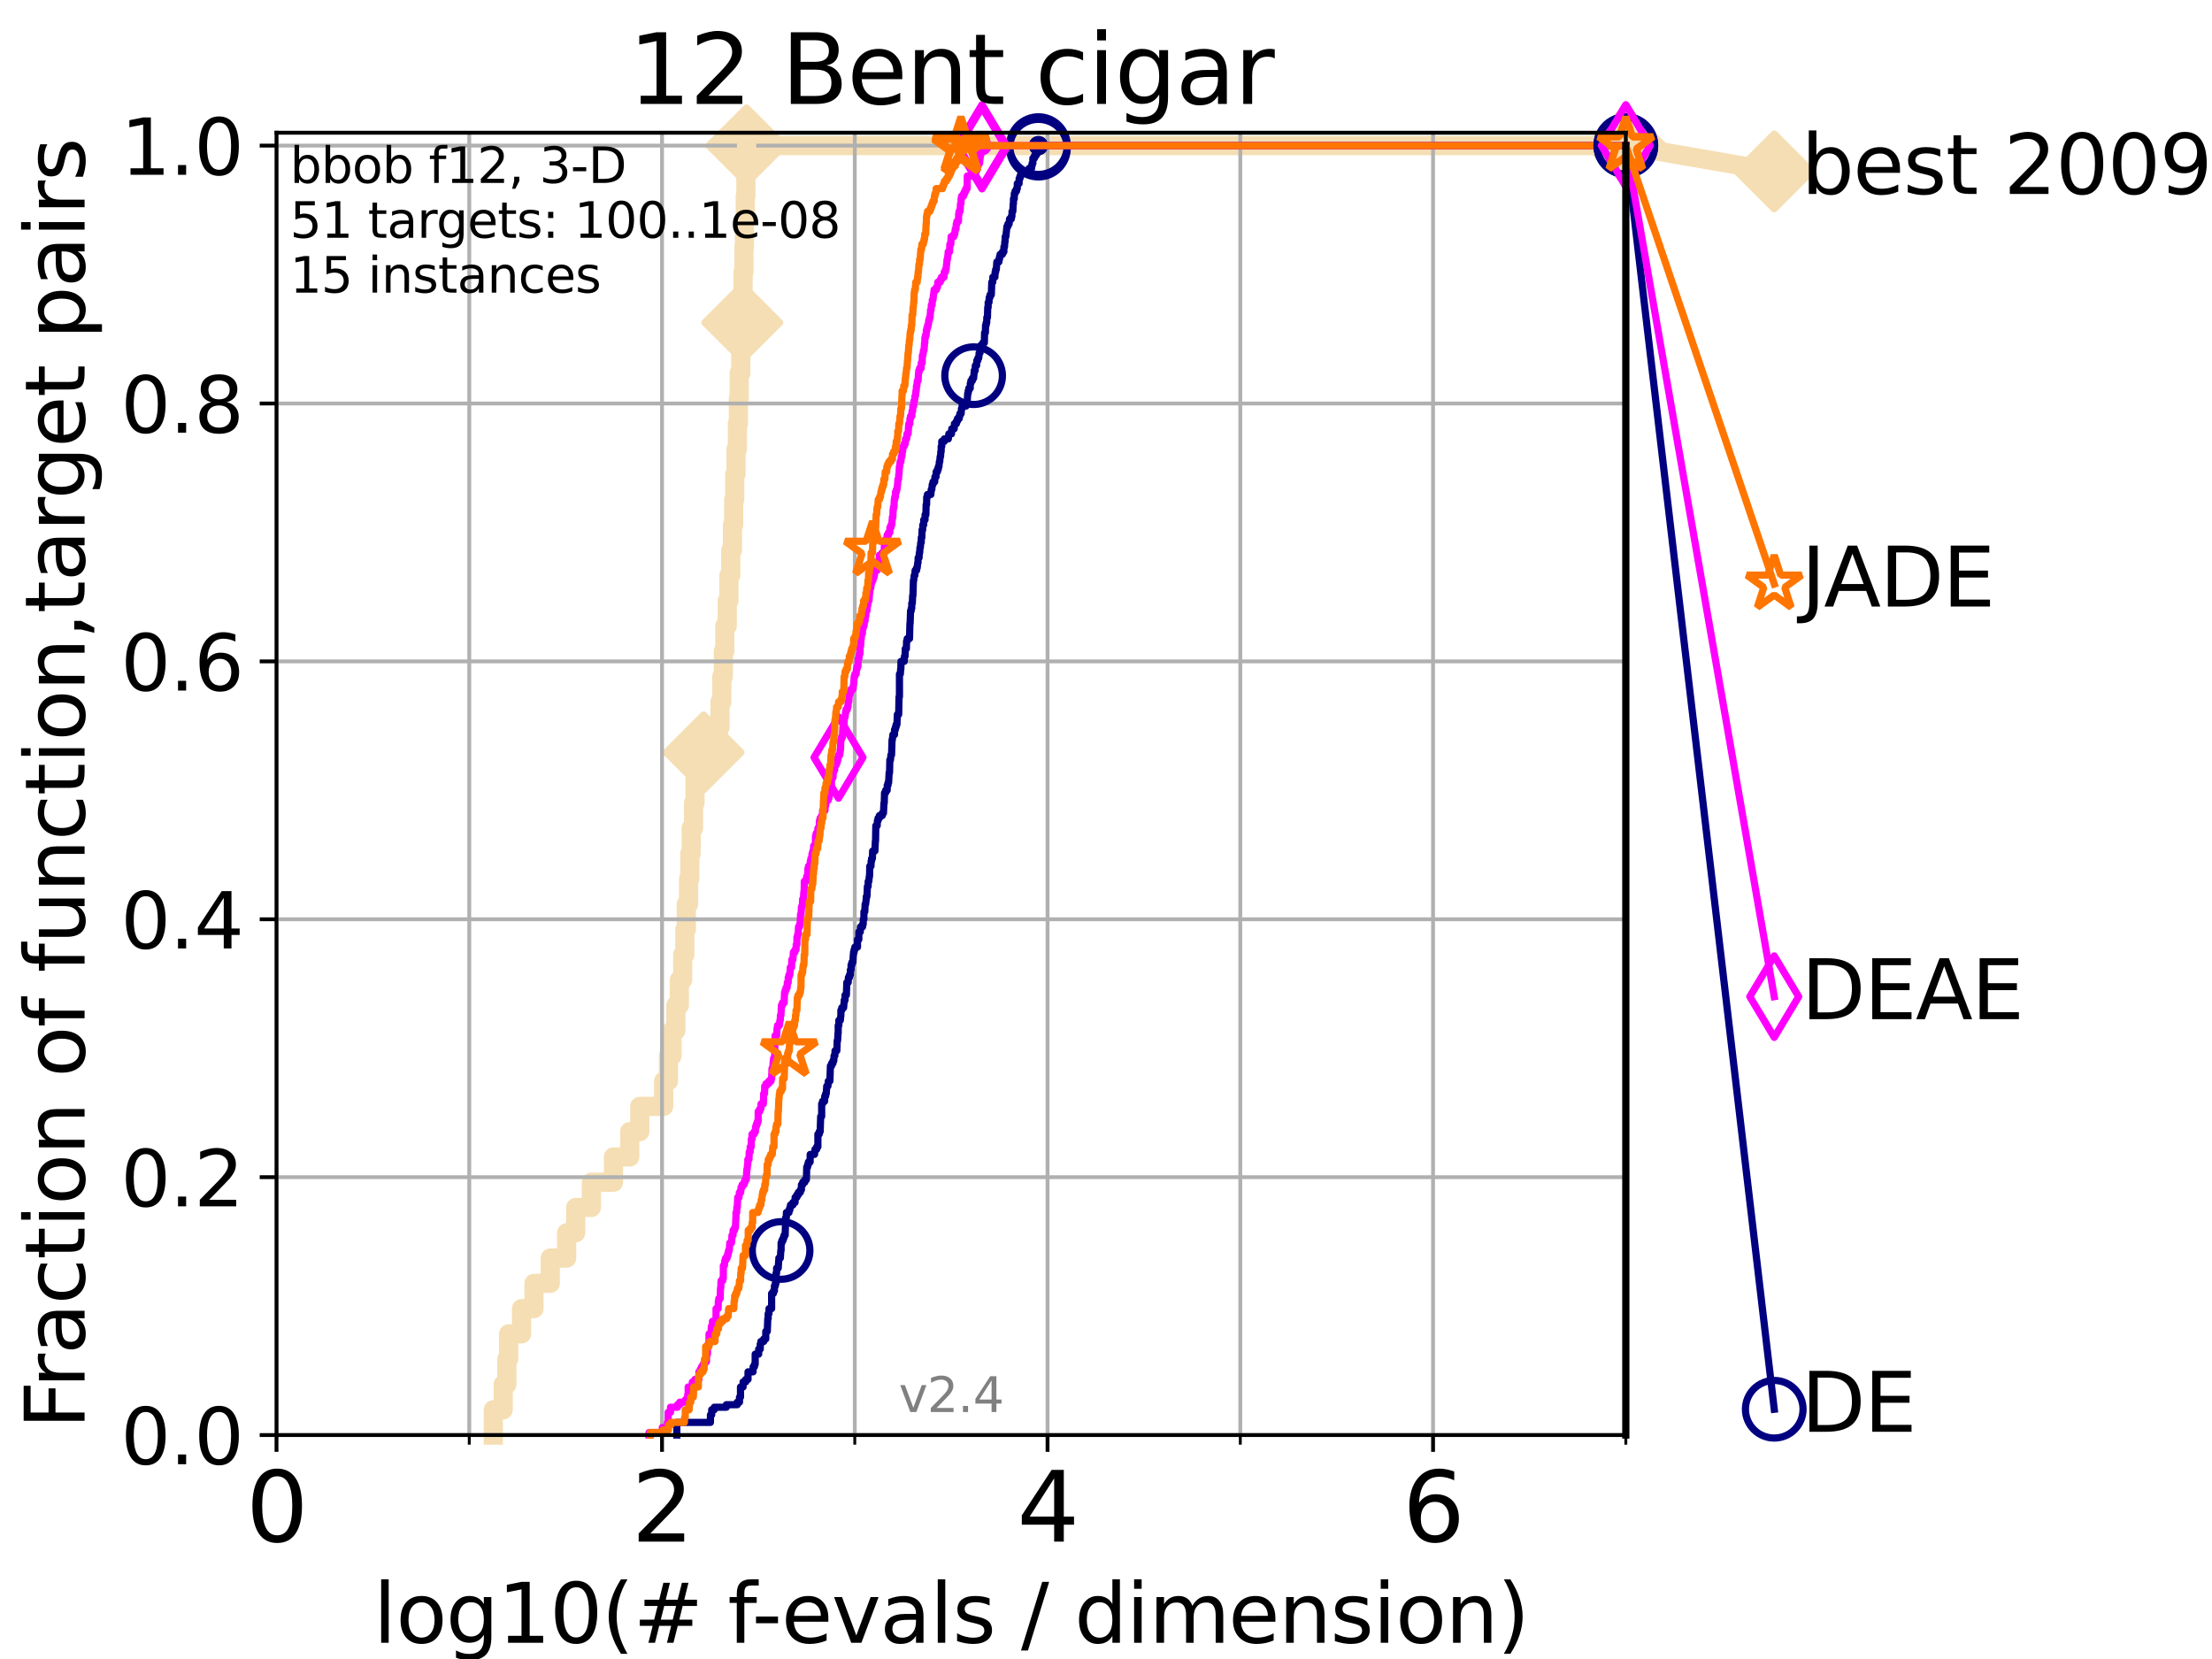 <?xml version="1.0" encoding="utf-8" standalone="no"?>
<!DOCTYPE svg PUBLIC "-//W3C//DTD SVG 1.1//EN"
  "http://www.w3.org/Graphics/SVG/1.1/DTD/svg11.dtd">
<svg height="345.6pt" version="1.1" viewBox="0 0 460.8 345.6" width="460.8pt" xmlns="http://www.w3.org/2000/svg" xmlns:xlink="http://www.w3.org/1999/xlink">
 <defs>
  <style type="text/css">*{stroke-linecap:butt;stroke-linejoin:round;}</style>
 </defs>
 <g id="figure_1">
  <g id="patch_1">
   <path d="M 0 345.6 
L 460.8 345.6 
L 460.8 0 
L 0 0 
z
" style="fill:#ffffff;"/>
  </g>
  <g id="axes_1">
   <g id="patch_2">
    <path d="M 57.6 298.944 
L 338.688 298.944 
L 338.688 27.648 
L 57.6 27.648 
z
" style="fill:#ffffff;"/>
   </g>
   <g id="line2d_1">
    <path d="M 102.772 298.944 
L 102.772 293.677 
L 104.826 293.677 
L 104.826 288.41 
L 105.585 288.41 
L 105.585 283.143 
L 105.952 283.143 
L 105.952 277.877 
L 108.64 277.877 
L 108.64 272.61 
L 111.239 272.61 
L 111.239 267.343 
L 114.641 267.343 
L 114.641 262.076 
L 118.04 262.076 
L 118.04 256.809 
L 119.932 256.809 
L 119.932 251.542 
L 123.193 251.542 
L 123.193 246.275 
L 127.799 246.275 
L 127.799 241.009 
L 131.185 241.009 
L 131.185 235.742 
L 133.277 235.742 
L 133.277 230.475 
L 138.256 230.475 
L 138.256 225.208 
L 139.253 225.208 
L 139.253 219.941 
L 139.991 219.941 
L 139.991 214.674 
L 140.797 214.674 
L 140.797 209.407 
L 141.521 209.407 
L 141.521 204.141 
L 142.216 204.141 
L 142.216 198.874 
L 142.664 198.874 
L 142.664 193.607 
L 142.971 193.607 
L 142.971 188.34 
L 143.443 188.34 
L 143.443 183.073 
L 143.695 183.073 
L 143.695 177.806 
L 143.985 177.806 
L 143.985 172.539 
L 144.471 172.539 
L 144.471 167.272 
L 144.787 167.272 
L 144.787 162.006 
L 146.573 162.006 
L 146.573 156.739 
L 149.617 156.739 
L 149.617 151.472 
L 149.999 151.472 
L 149.999 146.205 
L 150.373 146.205 
L 150.373 140.938 
L 150.683 140.938 
L 150.683 135.671 
L 150.988 135.671 
L 150.988 130.404 
L 151.502 130.404 
L 151.502 125.138 
L 151.845 125.138 
L 151.845 119.871 
L 152.233 119.871 
L 152.233 114.604 
L 152.587 114.604 
L 152.587 109.337 
L 152.836 109.337 
L 152.836 104.07 
L 153.057 104.07 
L 153.057 98.803 
L 153.323 98.803 
L 153.323 93.536 
L 153.609 93.536 
L 153.609 88.27 
L 153.82 88.27 
L 153.82 83.003 
L 153.983 83.003 
L 153.983 77.736 
L 154.327 77.736 
L 154.327 72.469 
L 154.462 72.469 
L 154.462 67.202 
L 154.641 67.202 
L 154.641 61.935 
L 154.796 61.935 
L 154.796 56.668 
L 154.972 56.668 
L 154.972 51.402 
L 155.081 51.402 
L 155.081 46.135 
L 155.254 46.135 
L 155.254 40.868 
L 155.383 40.868 
L 155.383 35.601 
L 155.51 35.601 
L 155.51 30.334 
L 338.688 30.334 
" style="fill:none;stroke:#f5deb3;stroke-linecap:square;stroke-width:4;"/>
   </g>
   <g id="line2d_2">
    <defs>
     <path d="M 0 7.778 
L 7.778 0 
L 0 -7.778 
L -7.778 0 
z
" id="mdcb36aea81" style="stroke:#f5deb3;stroke-linejoin:miter;stroke-width:1.5;"/>
    </defs>
    <g>
     <use style="fill:#f5deb3;stroke:#f5deb3;stroke-linejoin:miter;stroke-width:1.5;" x="146.573" xlink:href="#mdcb36aea81" y="156.739"/>
     <use style="fill:#f5deb3;stroke:#f5deb3;stroke-linejoin:miter;stroke-width:1.5;" x="154.641" xlink:href="#mdcb36aea81" y="67.202"/>
     <use style="fill:#f5deb3;stroke:#f5deb3;stroke-linejoin:miter;stroke-width:1.5;" x="155.51" xlink:href="#mdcb36aea81" y="30.334"/>
     <use style="fill:#f5deb3;stroke:#f5deb3;stroke-linejoin:miter;stroke-width:1.5;" x="155.51" xlink:href="#mdcb36aea81" y="30.334"/>
     <use style="fill:#f5deb3;stroke:#f5deb3;stroke-linejoin:miter;stroke-width:1.5;" x="338.688" xlink:href="#mdcb36aea81" y="30.334"/>
    </g>
   </g>
   <g id="line2d_3">
    <path style="fill:none;stroke:#f5deb3;stroke-linecap:square;stroke-width:4;"/>
    <g/>
   </g>
   <g id="line2d_4">
    <path d="M 338.688 30.334 
L 369.608 35.706 
" style="fill:none;stroke:#f5deb3;stroke-linecap:square;stroke-width:4;"/>
    <g>
     <use style="fill:#f5deb3;stroke:#f5deb3;stroke-linejoin:miter;stroke-width:1.5;" x="338.688" xlink:href="#mdcb36aea81" y="30.334"/>
     <use style="fill:#f5deb3;stroke:#f5deb3;stroke-linejoin:miter;stroke-width:1.5;" x="369.608" xlink:href="#mdcb36aea81" y="35.706"/>
    </g>
   </g>
   <g id="matplotlib.axis_1">
    <g id="xtick_1">
     <g id="line2d_5">
      <path clip-path="url(#p85600a1f93)" d="M 57.6 298.944 
L 57.6 27.648 
" style="fill:none;stroke:#b0b0b0;stroke-linecap:square;stroke-width:0.8;"/>
     </g>
     <g id="line2d_6">
      <defs>
       <path d="M 0 0 
L 0 3.5 
" id="mb2a56f3b90" style="stroke:#000000;stroke-width:0.8;"/>
      </defs>
      <g>
       <use style="stroke:#000000;stroke-width:0.8;" x="57.6" xlink:href="#mb2a56f3b90" y="298.944"/>
      </g>
     </g>
     <g id="text_1">
      <!-- 0 -->
      <g transform="translate(51.237 321.141)scale(0.2 -0.2)">
       <defs>
        <path d="M 2034 4250 
Q 1547 4250 1301 3770 
Q 1056 3291 1056 2328 
Q 1056 1369 1301 889 
Q 1547 409 2034 409 
Q 2525 409 2770 889 
Q 3016 1369 3016 2328 
Q 3016 3291 2770 3770 
Q 2525 4250 2034 4250 
z
M 2034 4750 
Q 2819 4750 3233 4129 
Q 3647 3509 3647 2328 
Q 3647 1150 3233 529 
Q 2819 -91 2034 -91 
Q 1250 -91 836 529 
Q 422 1150 422 2328 
Q 422 3509 836 4129 
Q 1250 4750 2034 4750 
z
" id="DejaVuSans-30" transform="scale(0.016)"/>
       </defs>
       <use xlink:href="#DejaVuSans-30"/>
      </g>
     </g>
    </g>
    <g id="xtick_2">
     <g id="line2d_7">
      <path clip-path="url(#p85600a1f93)" d="M 137.911 298.944 
L 137.911 27.648 
" style="fill:none;stroke:#b0b0b0;stroke-linecap:square;stroke-width:0.8;"/>
     </g>
     <g id="line2d_8">
      <g>
       <use style="stroke:#000000;stroke-width:0.8;" x="137.911" xlink:href="#mb2a56f3b90" y="298.944"/>
      </g>
     </g>
     <g id="text_2">
      <!-- 2 -->
      <g transform="translate(131.548 321.141)scale(0.2 -0.2)">
       <defs>
        <path d="M 1228 531 
L 3431 531 
L 3431 0 
L 469 0 
L 469 531 
Q 828 903 1448 1529 
Q 2069 2156 2228 2338 
Q 2531 2678 2651 2914 
Q 2772 3150 2772 3378 
Q 2772 3750 2511 3984 
Q 2250 4219 1831 4219 
Q 1534 4219 1204 4116 
Q 875 4013 500 3803 
L 500 4441 
Q 881 4594 1212 4672 
Q 1544 4750 1819 4750 
Q 2544 4750 2975 4387 
Q 3406 4025 3406 3419 
Q 3406 3131 3298 2873 
Q 3191 2616 2906 2266 
Q 2828 2175 2409 1742 
Q 1991 1309 1228 531 
z
" id="DejaVuSans-32" transform="scale(0.016)"/>
       </defs>
       <use xlink:href="#DejaVuSans-32"/>
      </g>
     </g>
    </g>
    <g id="xtick_3">
     <g id="line2d_9">
      <path clip-path="url(#p85600a1f93)" d="M 218.222 298.944 
L 218.222 27.648 
" style="fill:none;stroke:#b0b0b0;stroke-linecap:square;stroke-width:0.8;"/>
     </g>
     <g id="line2d_10">
      <g>
       <use style="stroke:#000000;stroke-width:0.8;" x="218.222" xlink:href="#mb2a56f3b90" y="298.944"/>
      </g>
     </g>
     <g id="text_3">
      <!-- 4 -->
      <g transform="translate(211.859 321.141)scale(0.2 -0.2)">
       <defs>
        <path d="M 2419 4116 
L 825 1625 
L 2419 1625 
L 2419 4116 
z
M 2253 4666 
L 3047 4666 
L 3047 1625 
L 3713 1625 
L 3713 1100 
L 3047 1100 
L 3047 0 
L 2419 0 
L 2419 1100 
L 313 1100 
L 313 1709 
L 2253 4666 
z
" id="DejaVuSans-34" transform="scale(0.016)"/>
       </defs>
       <use xlink:href="#DejaVuSans-34"/>
      </g>
     </g>
    </g>
    <g id="xtick_4">
     <g id="line2d_11">
      <path clip-path="url(#p85600a1f93)" d="M 298.533 298.944 
L 298.533 27.648 
" style="fill:none;stroke:#b0b0b0;stroke-linecap:square;stroke-width:0.8;"/>
     </g>
     <g id="line2d_12">
      <g>
       <use style="stroke:#000000;stroke-width:0.8;" x="298.533" xlink:href="#mb2a56f3b90" y="298.944"/>
      </g>
     </g>
     <g id="text_4">
      <!-- 6 -->
      <g transform="translate(292.17 321.141)scale(0.2 -0.2)">
       <defs>
        <path d="M 2113 2584 
Q 1688 2584 1439 2293 
Q 1191 2003 1191 1497 
Q 1191 994 1439 701 
Q 1688 409 2113 409 
Q 2538 409 2786 701 
Q 3034 994 3034 1497 
Q 3034 2003 2786 2293 
Q 2538 2584 2113 2584 
z
M 3366 4563 
L 3366 3988 
Q 3128 4100 2886 4159 
Q 2644 4219 2406 4219 
Q 1781 4219 1451 3797 
Q 1122 3375 1075 2522 
Q 1259 2794 1537 2939 
Q 1816 3084 2150 3084 
Q 2853 3084 3261 2657 
Q 3669 2231 3669 1497 
Q 3669 778 3244 343 
Q 2819 -91 2113 -91 
Q 1303 -91 875 529 
Q 447 1150 447 2328 
Q 447 3434 972 4092 
Q 1497 4750 2381 4750 
Q 2619 4750 2861 4703 
Q 3103 4656 3366 4563 
z
" id="DejaVuSans-36" transform="scale(0.016)"/>
       </defs>
       <use xlink:href="#DejaVuSans-36"/>
      </g>
     </g>
    </g>
    <g id="xtick_5">
     <g id="line2d_13">
      <path clip-path="url(#p85600a1f93)" d="M 97.755 298.944 
L 97.755 27.648 
" style="fill:none;stroke:#b0b0b0;stroke-linecap:square;stroke-width:0.8;"/>
     </g>
     <g id="line2d_14">
      <defs>
       <path d="M 0 0 
L 0 2 
" id="mc857cbb1e2" style="stroke:#000000;stroke-width:0.6;"/>
      </defs>
      <g>
       <use style="stroke:#000000;stroke-width:0.6;" x="97.755" xlink:href="#mc857cbb1e2" y="298.944"/>
      </g>
     </g>
    </g>
    <g id="xtick_6">
     <g id="line2d_15">
      <path clip-path="url(#p85600a1f93)" d="M 178.066 298.944 
L 178.066 27.648 
" style="fill:none;stroke:#b0b0b0;stroke-linecap:square;stroke-width:0.8;"/>
     </g>
     <g id="line2d_16">
      <g>
       <use style="stroke:#000000;stroke-width:0.6;" x="178.066" xlink:href="#mc857cbb1e2" y="298.944"/>
      </g>
     </g>
    </g>
    <g id="xtick_7">
     <g id="line2d_17">
      <path clip-path="url(#p85600a1f93)" d="M 258.377 298.944 
L 258.377 27.648 
" style="fill:none;stroke:#b0b0b0;stroke-linecap:square;stroke-width:0.8;"/>
     </g>
     <g id="line2d_18">
      <g>
       <use style="stroke:#000000;stroke-width:0.6;" x="258.377" xlink:href="#mc857cbb1e2" y="298.944"/>
      </g>
     </g>
    </g>
    <g id="xtick_8">
     <g id="line2d_19">
      <path clip-path="url(#p85600a1f93)" d="M 338.688 298.944 
L 338.688 27.648 
" style="fill:none;stroke:#b0b0b0;stroke-linecap:square;stroke-width:0.8;"/>
     </g>
     <g id="line2d_20">
      <g>
       <use style="stroke:#000000;stroke-width:0.6;" x="338.688" xlink:href="#mc857cbb1e2" y="298.944"/>
      </g>
     </g>
    </g>
    <g id="text_5">
     <!-- log10(# f-evals / dimension) -->
     <g transform="translate(77.764 342.218)scale(0.17 -0.17)">
      <defs>
       <path d="M 603 4863 
L 1178 4863 
L 1178 0 
L 603 0 
L 603 4863 
z
" id="DejaVuSans-6c" transform="scale(0.016)"/>
       <path d="M 1959 3097 
Q 1497 3097 1228 2736 
Q 959 2375 959 1747 
Q 959 1119 1226 758 
Q 1494 397 1959 397 
Q 2419 397 2687 759 
Q 2956 1122 2956 1747 
Q 2956 2369 2687 2733 
Q 2419 3097 1959 3097 
z
M 1959 3584 
Q 2709 3584 3137 3096 
Q 3566 2609 3566 1747 
Q 3566 888 3137 398 
Q 2709 -91 1959 -91 
Q 1206 -91 779 398 
Q 353 888 353 1747 
Q 353 2609 779 3096 
Q 1206 3584 1959 3584 
z
" id="DejaVuSans-6f" transform="scale(0.016)"/>
       <path d="M 2906 1791 
Q 2906 2416 2648 2759 
Q 2391 3103 1925 3103 
Q 1463 3103 1205 2759 
Q 947 2416 947 1791 
Q 947 1169 1205 825 
Q 1463 481 1925 481 
Q 2391 481 2648 825 
Q 2906 1169 2906 1791 
z
M 3481 434 
Q 3481 -459 3084 -895 
Q 2688 -1331 1869 -1331 
Q 1566 -1331 1297 -1286 
Q 1028 -1241 775 -1147 
L 775 -588 
Q 1028 -725 1275 -790 
Q 1522 -856 1778 -856 
Q 2344 -856 2625 -561 
Q 2906 -266 2906 331 
L 2906 616 
Q 2728 306 2450 153 
Q 2172 0 1784 0 
Q 1141 0 747 490 
Q 353 981 353 1791 
Q 353 2603 747 3093 
Q 1141 3584 1784 3584 
Q 2172 3584 2450 3431 
Q 2728 3278 2906 2969 
L 2906 3500 
L 3481 3500 
L 3481 434 
z
" id="DejaVuSans-67" transform="scale(0.016)"/>
       <path d="M 794 531 
L 1825 531 
L 1825 4091 
L 703 3866 
L 703 4441 
L 1819 4666 
L 2450 4666 
L 2450 531 
L 3481 531 
L 3481 0 
L 794 0 
L 794 531 
z
" id="DejaVuSans-31" transform="scale(0.016)"/>
       <path d="M 1984 4856 
Q 1566 4138 1362 3434 
Q 1159 2731 1159 2009 
Q 1159 1288 1364 580 
Q 1569 -128 1984 -844 
L 1484 -844 
Q 1016 -109 783 600 
Q 550 1309 550 2009 
Q 550 2706 781 3412 
Q 1013 4119 1484 4856 
L 1984 4856 
z
" id="DejaVuSans-28" transform="scale(0.016)"/>
       <path d="M 3272 2816 
L 2363 2816 
L 2100 1772 
L 3016 1772 
L 3272 2816 
z
M 2803 4594 
L 2478 3297 
L 3391 3297 
L 3719 4594 
L 4219 4594 
L 3897 3297 
L 4872 3297 
L 4872 2816 
L 3775 2816 
L 3519 1772 
L 4513 1772 
L 4513 1294 
L 3397 1294 
L 3072 0 
L 2572 0 
L 2894 1294 
L 1978 1294 
L 1656 0 
L 1153 0 
L 1478 1294 
L 494 1294 
L 494 1772 
L 1594 1772 
L 1856 2816 
L 850 2816 
L 850 3297 
L 1978 3297 
L 2297 4594 
L 2803 4594 
z
" id="DejaVuSans-23" transform="scale(0.016)"/>
       <path id="DejaVuSans-20" transform="scale(0.016)"/>
       <path d="M 2375 4863 
L 2375 4384 
L 1825 4384 
Q 1516 4384 1395 4259 
Q 1275 4134 1275 3809 
L 1275 3500 
L 2222 3500 
L 2222 3053 
L 1275 3053 
L 1275 0 
L 697 0 
L 697 3053 
L 147 3053 
L 147 3500 
L 697 3500 
L 697 3744 
Q 697 4328 969 4595 
Q 1241 4863 1831 4863 
L 2375 4863 
z
" id="DejaVuSans-66" transform="scale(0.016)"/>
       <path d="M 313 2009 
L 1997 2009 
L 1997 1497 
L 313 1497 
L 313 2009 
z
" id="DejaVuSans-2d" transform="scale(0.016)"/>
       <path d="M 3597 1894 
L 3597 1613 
L 953 1613 
Q 991 1019 1311 708 
Q 1631 397 2203 397 
Q 2534 397 2845 478 
Q 3156 559 3463 722 
L 3463 178 
Q 3153 47 2828 -22 
Q 2503 -91 2169 -91 
Q 1331 -91 842 396 
Q 353 884 353 1716 
Q 353 2575 817 3079 
Q 1281 3584 2069 3584 
Q 2775 3584 3186 3129 
Q 3597 2675 3597 1894 
z
M 3022 2063 
Q 3016 2534 2758 2815 
Q 2500 3097 2075 3097 
Q 1594 3097 1305 2825 
Q 1016 2553 972 2059 
L 3022 2063 
z
" id="DejaVuSans-65" transform="scale(0.016)"/>
       <path d="M 191 3500 
L 800 3500 
L 1894 563 
L 2988 3500 
L 3597 3500 
L 2284 0 
L 1503 0 
L 191 3500 
z
" id="DejaVuSans-76" transform="scale(0.016)"/>
       <path d="M 2194 1759 
Q 1497 1759 1228 1600 
Q 959 1441 959 1056 
Q 959 750 1161 570 
Q 1363 391 1709 391 
Q 2188 391 2477 730 
Q 2766 1069 2766 1631 
L 2766 1759 
L 2194 1759 
z
M 3341 1997 
L 3341 0 
L 2766 0 
L 2766 531 
Q 2569 213 2275 61 
Q 1981 -91 1556 -91 
Q 1019 -91 701 211 
Q 384 513 384 1019 
Q 384 1609 779 1909 
Q 1175 2209 1959 2209 
L 2766 2209 
L 2766 2266 
Q 2766 2663 2505 2880 
Q 2244 3097 1772 3097 
Q 1472 3097 1187 3025 
Q 903 2953 641 2809 
L 641 3341 
Q 956 3463 1253 3523 
Q 1550 3584 1831 3584 
Q 2591 3584 2966 3190 
Q 3341 2797 3341 1997 
z
" id="DejaVuSans-61" transform="scale(0.016)"/>
       <path d="M 2834 3397 
L 2834 2853 
Q 2591 2978 2328 3040 
Q 2066 3103 1784 3103 
Q 1356 3103 1142 2972 
Q 928 2841 928 2578 
Q 928 2378 1081 2264 
Q 1234 2150 1697 2047 
L 1894 2003 
Q 2506 1872 2764 1633 
Q 3022 1394 3022 966 
Q 3022 478 2636 193 
Q 2250 -91 1575 -91 
Q 1294 -91 989 -36 
Q 684 19 347 128 
L 347 722 
Q 666 556 975 473 
Q 1284 391 1588 391 
Q 1994 391 2212 530 
Q 2431 669 2431 922 
Q 2431 1156 2273 1281 
Q 2116 1406 1581 1522 
L 1381 1569 
Q 847 1681 609 1914 
Q 372 2147 372 2553 
Q 372 3047 722 3315 
Q 1072 3584 1716 3584 
Q 2034 3584 2315 3537 
Q 2597 3491 2834 3397 
z
" id="DejaVuSans-73" transform="scale(0.016)"/>
       <path d="M 1625 4666 
L 2156 4666 
L 531 -594 
L 0 -594 
L 1625 4666 
z
" id="DejaVuSans-2f" transform="scale(0.016)"/>
       <path d="M 2906 2969 
L 2906 4863 
L 3481 4863 
L 3481 0 
L 2906 0 
L 2906 525 
Q 2725 213 2448 61 
Q 2172 -91 1784 -91 
Q 1150 -91 751 415 
Q 353 922 353 1747 
Q 353 2572 751 3078 
Q 1150 3584 1784 3584 
Q 2172 3584 2448 3432 
Q 2725 3281 2906 2969 
z
M 947 1747 
Q 947 1113 1208 752 
Q 1469 391 1925 391 
Q 2381 391 2643 752 
Q 2906 1113 2906 1747 
Q 2906 2381 2643 2742 
Q 2381 3103 1925 3103 
Q 1469 3103 1208 2742 
Q 947 2381 947 1747 
z
" id="DejaVuSans-64" transform="scale(0.016)"/>
       <path d="M 603 3500 
L 1178 3500 
L 1178 0 
L 603 0 
L 603 3500 
z
M 603 4863 
L 1178 4863 
L 1178 4134 
L 603 4134 
L 603 4863 
z
" id="DejaVuSans-69" transform="scale(0.016)"/>
       <path d="M 3328 2828 
Q 3544 3216 3844 3400 
Q 4144 3584 4550 3584 
Q 5097 3584 5394 3201 
Q 5691 2819 5691 2113 
L 5691 0 
L 5113 0 
L 5113 2094 
Q 5113 2597 4934 2840 
Q 4756 3084 4391 3084 
Q 3944 3084 3684 2787 
Q 3425 2491 3425 1978 
L 3425 0 
L 2847 0 
L 2847 2094 
Q 2847 2600 2669 2842 
Q 2491 3084 2119 3084 
Q 1678 3084 1418 2786 
Q 1159 2488 1159 1978 
L 1159 0 
L 581 0 
L 581 3500 
L 1159 3500 
L 1159 2956 
Q 1356 3278 1631 3431 
Q 1906 3584 2284 3584 
Q 2666 3584 2933 3390 
Q 3200 3197 3328 2828 
z
" id="DejaVuSans-6d" transform="scale(0.016)"/>
       <path d="M 3513 2113 
L 3513 0 
L 2938 0 
L 2938 2094 
Q 2938 2591 2744 2837 
Q 2550 3084 2163 3084 
Q 1697 3084 1428 2787 
Q 1159 2491 1159 1978 
L 1159 0 
L 581 0 
L 581 3500 
L 1159 3500 
L 1159 2956 
Q 1366 3272 1645 3428 
Q 1925 3584 2291 3584 
Q 2894 3584 3203 3211 
Q 3513 2838 3513 2113 
z
" id="DejaVuSans-6e" transform="scale(0.016)"/>
       <path d="M 513 4856 
L 1013 4856 
Q 1481 4119 1714 3412 
Q 1947 2706 1947 2009 
Q 1947 1309 1714 600 
Q 1481 -109 1013 -844 
L 513 -844 
Q 928 -128 1133 580 
Q 1338 1288 1338 2009 
Q 1338 2731 1133 3434 
Q 928 4138 513 4856 
z
" id="DejaVuSans-29" transform="scale(0.016)"/>
      </defs>
      <use xlink:href="#DejaVuSans-6c"/>
      <use x="27.783" xlink:href="#DejaVuSans-6f"/>
      <use x="88.965" xlink:href="#DejaVuSans-67"/>
      <use x="152.441" xlink:href="#DejaVuSans-31"/>
      <use x="216.064" xlink:href="#DejaVuSans-30"/>
      <use x="279.688" xlink:href="#DejaVuSans-28"/>
      <use x="318.701" xlink:href="#DejaVuSans-23"/>
      <use x="402.49" xlink:href="#DejaVuSans-20"/>
      <use x="434.277" xlink:href="#DejaVuSans-66"/>
      <use x="463.982" xlink:href="#DejaVuSans-2d"/>
      <use x="500.066" xlink:href="#DejaVuSans-65"/>
      <use x="561.59" xlink:href="#DejaVuSans-76"/>
      <use x="620.77" xlink:href="#DejaVuSans-61"/>
      <use x="682.049" xlink:href="#DejaVuSans-6c"/>
      <use x="709.832" xlink:href="#DejaVuSans-73"/>
      <use x="761.932" xlink:href="#DejaVuSans-20"/>
      <use x="793.719" xlink:href="#DejaVuSans-2f"/>
      <use x="827.41" xlink:href="#DejaVuSans-20"/>
      <use x="859.197" xlink:href="#DejaVuSans-64"/>
      <use x="922.674" xlink:href="#DejaVuSans-69"/>
      <use x="950.457" xlink:href="#DejaVuSans-6d"/>
      <use x="1047.869" xlink:href="#DejaVuSans-65"/>
      <use x="1109.393" xlink:href="#DejaVuSans-6e"/>
      <use x="1172.771" xlink:href="#DejaVuSans-73"/>
      <use x="1224.871" xlink:href="#DejaVuSans-69"/>
      <use x="1252.654" xlink:href="#DejaVuSans-6f"/>
      <use x="1313.836" xlink:href="#DejaVuSans-6e"/>
      <use x="1377.215" xlink:href="#DejaVuSans-29"/>
     </g>
    </g>
   </g>
   <g id="matplotlib.axis_2">
    <g id="ytick_1">
     <g id="line2d_21">
      <path clip-path="url(#p85600a1f93)" d="M 57.6 298.944 
L 338.688 298.944 
" style="fill:none;stroke:#b0b0b0;stroke-linecap:square;stroke-width:0.8;"/>
     </g>
     <g id="line2d_22">
      <defs>
       <path d="M 0 0 
L -3.5 0 
" id="m4b6f49c87a" style="stroke:#000000;stroke-width:0.8;"/>
      </defs>
      <g>
       <use style="stroke:#000000;stroke-width:0.8;" x="57.6" xlink:href="#m4b6f49c87a" y="298.944"/>
      </g>
     </g>
     <g id="text_6">
      <!-- 0.0 -->
      <g transform="translate(25.155 305.023)scale(0.16 -0.16)">
       <defs>
        <path d="M 684 794 
L 1344 794 
L 1344 0 
L 684 0 
L 684 794 
z
" id="DejaVuSans-2e" transform="scale(0.016)"/>
       </defs>
       <use xlink:href="#DejaVuSans-30"/>
       <use x="63.623" xlink:href="#DejaVuSans-2e"/>
       <use x="95.41" xlink:href="#DejaVuSans-30"/>
      </g>
     </g>
    </g>
    <g id="ytick_2">
     <g id="line2d_23">
      <path clip-path="url(#p85600a1f93)" d="M 57.6 245.222 
L 338.688 245.222 
" style="fill:none;stroke:#b0b0b0;stroke-linecap:square;stroke-width:0.8;"/>
     </g>
     <g id="line2d_24">
      <g>
       <use style="stroke:#000000;stroke-width:0.8;" x="57.6" xlink:href="#m4b6f49c87a" y="245.222"/>
      </g>
     </g>
     <g id="text_7">
      <!-- 0.2 -->
      <g transform="translate(25.155 251.301)scale(0.16 -0.16)">
       <use xlink:href="#DejaVuSans-30"/>
       <use x="63.623" xlink:href="#DejaVuSans-2e"/>
       <use x="95.41" xlink:href="#DejaVuSans-32"/>
      </g>
     </g>
    </g>
    <g id="ytick_3">
     <g id="line2d_25">
      <path clip-path="url(#p85600a1f93)" d="M 57.6 191.5 
L 338.688 191.5 
" style="fill:none;stroke:#b0b0b0;stroke-linecap:square;stroke-width:0.8;"/>
     </g>
     <g id="line2d_26">
      <g>
       <use style="stroke:#000000;stroke-width:0.8;" x="57.6" xlink:href="#m4b6f49c87a" y="191.5"/>
      </g>
     </g>
     <g id="text_8">
      <!-- 0.4 -->
      <g transform="translate(25.155 197.579)scale(0.16 -0.16)">
       <use xlink:href="#DejaVuSans-30"/>
       <use x="63.623" xlink:href="#DejaVuSans-2e"/>
       <use x="95.41" xlink:href="#DejaVuSans-34"/>
      </g>
     </g>
    </g>
    <g id="ytick_4">
     <g id="line2d_27">
      <path clip-path="url(#p85600a1f93)" d="M 57.6 137.778 
L 338.688 137.778 
" style="fill:none;stroke:#b0b0b0;stroke-linecap:square;stroke-width:0.8;"/>
     </g>
     <g id="line2d_28">
      <g>
       <use style="stroke:#000000;stroke-width:0.8;" x="57.6" xlink:href="#m4b6f49c87a" y="137.778"/>
      </g>
     </g>
     <g id="text_9">
      <!-- 0.6 -->
      <g transform="translate(25.155 143.857)scale(0.16 -0.16)">
       <use xlink:href="#DejaVuSans-30"/>
       <use x="63.623" xlink:href="#DejaVuSans-2e"/>
       <use x="95.41" xlink:href="#DejaVuSans-36"/>
      </g>
     </g>
    </g>
    <g id="ytick_5">
     <g id="line2d_29">
      <path clip-path="url(#p85600a1f93)" d="M 57.6 84.056 
L 338.688 84.056 
" style="fill:none;stroke:#b0b0b0;stroke-linecap:square;stroke-width:0.8;"/>
     </g>
     <g id="line2d_30">
      <g>
       <use style="stroke:#000000;stroke-width:0.8;" x="57.6" xlink:href="#m4b6f49c87a" y="84.056"/>
      </g>
     </g>
     <g id="text_10">
      <!-- 0.8 -->
      <g transform="translate(25.155 90.135)scale(0.16 -0.16)">
       <defs>
        <path d="M 2034 2216 
Q 1584 2216 1326 1975 
Q 1069 1734 1069 1313 
Q 1069 891 1326 650 
Q 1584 409 2034 409 
Q 2484 409 2743 651 
Q 3003 894 3003 1313 
Q 3003 1734 2745 1975 
Q 2488 2216 2034 2216 
z
M 1403 2484 
Q 997 2584 770 2862 
Q 544 3141 544 3541 
Q 544 4100 942 4425 
Q 1341 4750 2034 4750 
Q 2731 4750 3128 4425 
Q 3525 4100 3525 3541 
Q 3525 3141 3298 2862 
Q 3072 2584 2669 2484 
Q 3125 2378 3379 2068 
Q 3634 1759 3634 1313 
Q 3634 634 3220 271 
Q 2806 -91 2034 -91 
Q 1263 -91 848 271 
Q 434 634 434 1313 
Q 434 1759 690 2068 
Q 947 2378 1403 2484 
z
M 1172 3481 
Q 1172 3119 1398 2916 
Q 1625 2713 2034 2713 
Q 2441 2713 2670 2916 
Q 2900 3119 2900 3481 
Q 2900 3844 2670 4047 
Q 2441 4250 2034 4250 
Q 1625 4250 1398 4047 
Q 1172 3844 1172 3481 
z
" id="DejaVuSans-38" transform="scale(0.016)"/>
       </defs>
       <use xlink:href="#DejaVuSans-30"/>
       <use x="63.623" xlink:href="#DejaVuSans-2e"/>
       <use x="95.41" xlink:href="#DejaVuSans-38"/>
      </g>
     </g>
    </g>
    <g id="ytick_6">
     <g id="line2d_31">
      <path clip-path="url(#p85600a1f93)" d="M 57.6 30.334 
L 338.688 30.334 
" style="fill:none;stroke:#b0b0b0;stroke-linecap:square;stroke-width:0.8;"/>
     </g>
     <g id="line2d_32">
      <g>
       <use style="stroke:#000000;stroke-width:0.8;" x="57.6" xlink:href="#m4b6f49c87a" y="30.334"/>
      </g>
     </g>
     <g id="text_11">
      <!-- 1.0 -->
      <g transform="translate(25.155 36.413)scale(0.16 -0.16)">
       <use xlink:href="#DejaVuSans-31"/>
       <use x="63.623" xlink:href="#DejaVuSans-2e"/>
       <use x="95.41" xlink:href="#DejaVuSans-30"/>
      </g>
     </g>
    </g>
    <g id="text_12">
     <!-- Fraction of function,target pairs -->
     <g transform="translate(17.62 297.681)rotate(-90)scale(0.17 -0.17)">
      <defs>
       <path d="M 628 4666 
L 3309 4666 
L 3309 4134 
L 1259 4134 
L 1259 2759 
L 3109 2759 
L 3109 2228 
L 1259 2228 
L 1259 0 
L 628 0 
L 628 4666 
z
" id="DejaVuSans-46" transform="scale(0.016)"/>
       <path d="M 2631 2963 
Q 2534 3019 2420 3045 
Q 2306 3072 2169 3072 
Q 1681 3072 1420 2755 
Q 1159 2438 1159 1844 
L 1159 0 
L 581 0 
L 581 3500 
L 1159 3500 
L 1159 2956 
Q 1341 3275 1631 3429 
Q 1922 3584 2338 3584 
Q 2397 3584 2469 3576 
Q 2541 3569 2628 3553 
L 2631 2963 
z
" id="DejaVuSans-72" transform="scale(0.016)"/>
       <path d="M 3122 3366 
L 3122 2828 
Q 2878 2963 2633 3030 
Q 2388 3097 2138 3097 
Q 1578 3097 1268 2742 
Q 959 2388 959 1747 
Q 959 1106 1268 751 
Q 1578 397 2138 397 
Q 2388 397 2633 464 
Q 2878 531 3122 666 
L 3122 134 
Q 2881 22 2623 -34 
Q 2366 -91 2075 -91 
Q 1284 -91 818 406 
Q 353 903 353 1747 
Q 353 2603 823 3093 
Q 1294 3584 2113 3584 
Q 2378 3584 2631 3529 
Q 2884 3475 3122 3366 
z
" id="DejaVuSans-63" transform="scale(0.016)"/>
       <path d="M 1172 4494 
L 1172 3500 
L 2356 3500 
L 2356 3053 
L 1172 3053 
L 1172 1153 
Q 1172 725 1289 603 
Q 1406 481 1766 481 
L 2356 481 
L 2356 0 
L 1766 0 
Q 1100 0 847 248 
Q 594 497 594 1153 
L 594 3053 
L 172 3053 
L 172 3500 
L 594 3500 
L 594 4494 
L 1172 4494 
z
" id="DejaVuSans-74" transform="scale(0.016)"/>
       <path d="M 544 1381 
L 544 3500 
L 1119 3500 
L 1119 1403 
Q 1119 906 1312 657 
Q 1506 409 1894 409 
Q 2359 409 2629 706 
Q 2900 1003 2900 1516 
L 2900 3500 
L 3475 3500 
L 3475 0 
L 2900 0 
L 2900 538 
Q 2691 219 2414 64 
Q 2138 -91 1772 -91 
Q 1169 -91 856 284 
Q 544 659 544 1381 
z
M 1991 3584 
L 1991 3584 
z
" id="DejaVuSans-75" transform="scale(0.016)"/>
       <path d="M 750 794 
L 1409 794 
L 1409 256 
L 897 -744 
L 494 -744 
L 750 256 
L 750 794 
z
" id="DejaVuSans-2c" transform="scale(0.016)"/>
       <path d="M 1159 525 
L 1159 -1331 
L 581 -1331 
L 581 3500 
L 1159 3500 
L 1159 2969 
Q 1341 3281 1617 3432 
Q 1894 3584 2278 3584 
Q 2916 3584 3314 3078 
Q 3713 2572 3713 1747 
Q 3713 922 3314 415 
Q 2916 -91 2278 -91 
Q 1894 -91 1617 61 
Q 1341 213 1159 525 
z
M 3116 1747 
Q 3116 2381 2855 2742 
Q 2594 3103 2138 3103 
Q 1681 3103 1420 2742 
Q 1159 2381 1159 1747 
Q 1159 1113 1420 752 
Q 1681 391 2138 391 
Q 2594 391 2855 752 
Q 3116 1113 3116 1747 
z
" id="DejaVuSans-70" transform="scale(0.016)"/>
      </defs>
      <use xlink:href="#DejaVuSans-46"/>
      <use x="50.27" xlink:href="#DejaVuSans-72"/>
      <use x="91.383" xlink:href="#DejaVuSans-61"/>
      <use x="152.662" xlink:href="#DejaVuSans-63"/>
      <use x="207.643" xlink:href="#DejaVuSans-74"/>
      <use x="246.852" xlink:href="#DejaVuSans-69"/>
      <use x="274.635" xlink:href="#DejaVuSans-6f"/>
      <use x="335.816" xlink:href="#DejaVuSans-6e"/>
      <use x="399.195" xlink:href="#DejaVuSans-20"/>
      <use x="430.982" xlink:href="#DejaVuSans-6f"/>
      <use x="492.164" xlink:href="#DejaVuSans-66"/>
      <use x="527.369" xlink:href="#DejaVuSans-20"/>
      <use x="559.156" xlink:href="#DejaVuSans-66"/>
      <use x="594.361" xlink:href="#DejaVuSans-75"/>
      <use x="657.74" xlink:href="#DejaVuSans-6e"/>
      <use x="721.119" xlink:href="#DejaVuSans-63"/>
      <use x="776.1" xlink:href="#DejaVuSans-74"/>
      <use x="815.309" xlink:href="#DejaVuSans-69"/>
      <use x="843.092" xlink:href="#DejaVuSans-6f"/>
      <use x="904.273" xlink:href="#DejaVuSans-6e"/>
      <use x="967.652" xlink:href="#DejaVuSans-2c"/>
      <use x="999.439" xlink:href="#DejaVuSans-74"/>
      <use x="1038.648" xlink:href="#DejaVuSans-61"/>
      <use x="1099.928" xlink:href="#DejaVuSans-72"/>
      <use x="1139.291" xlink:href="#DejaVuSans-67"/>
      <use x="1202.768" xlink:href="#DejaVuSans-65"/>
      <use x="1264.291" xlink:href="#DejaVuSans-74"/>
      <use x="1303.5" xlink:href="#DejaVuSans-20"/>
      <use x="1335.287" xlink:href="#DejaVuSans-70"/>
      <use x="1398.764" xlink:href="#DejaVuSans-61"/>
      <use x="1460.043" xlink:href="#DejaVuSans-69"/>
      <use x="1487.826" xlink:href="#DejaVuSans-72"/>
      <use x="1528.939" xlink:href="#DejaVuSans-73"/>
     </g>
    </g>
   </g>
   <g id="line2d_33">
    <defs>
     <path d="M 0 1.5 
C 0.398 1.5 0.779 1.342 1.061 1.061 
C 1.342 0.779 1.5 0.398 1.5 0 
C 1.5 -0.398 1.342 -0.779 1.061 -1.061 
C 0.779 -1.342 0.398 -1.5 0 -1.5 
C -0.398 -1.5 -0.779 -1.342 -1.061 -1.061 
C -1.342 -0.779 -1.5 -0.398 -1.5 0 
C -1.5 0.398 -1.342 0.779 -1.061 1.061 
C -0.779 1.342 -0.398 1.5 0 1.5 
z
" id="mee6d8f586a" style="stroke:#f5deb3;"/>
    </defs>
    <g>
     <use style="fill:#f5deb3;stroke:#f5deb3;" x="155.51" xlink:href="#mee6d8f586a" y="30.334"/>
     <use style="fill:#f5deb3;stroke:#f5deb3;" x="155.51" xlink:href="#mee6d8f586a" y="30.334"/>
    </g>
   </g>
   <g id="line2d_34">
    <defs>
     <path d="M 0 1.5 
C 0.398 1.5 0.779 1.342 1.061 1.061 
C 1.342 0.779 1.5 0.398 1.5 0 
C 1.5 -0.398 1.342 -0.779 1.061 -1.061 
C 0.779 -1.342 0.398 -1.5 0 -1.5 
C -0.398 -1.5 -0.779 -1.342 -1.061 -1.061 
C -1.342 -0.779 -1.5 -0.398 -1.5 0 
C -1.5 0.398 -1.342 0.779 -1.061 1.061 
C -0.779 1.342 -0.398 1.5 0 1.5 
z
" id="mf187b1a5fe" style="stroke:#000080;"/>
    </defs>
    <g>
     <use style="fill:#000080;stroke:#000080;" x="216.326" xlink:href="#mf187b1a5fe" y="30.334"/>
     <use style="fill:#000080;stroke:#000080;" x="216.326" xlink:href="#mf187b1a5fe" y="30.334"/>
    </g>
   </g>
   <g id="line2d_35">
    <path d="M 140.993 298.944 
L 140.993 296.311 
L 147.999 296.311 
L 147.999 294.731 
L 148.258 294.731 
L 148.258 293.677 
L 148.796 293.677 
L 148.796 293.15 
L 151.314 293.15 
L 151.314 292.624 
L 153.585 292.624 
L 153.585 292.097 
L 154.052 292.097 
L 154.052 291.044 
L 154.258 291.044 
L 154.258 288.937 
L 154.796 288.937 
L 154.796 287.884 
L 155.34 287.884 
L 155.34 287.357 
L 155.825 287.357 
L 155.825 285.777 
L 156.875 285.777 
L 156.895 284.723 
L 157.166 284.723 
L 157.166 284.197 
L 157.32 284.197 
L 157.32 282.09 
L 158.049 282.09 
L 158.049 281.037 
L 158.376 281.037 
L 158.376 279.983 
L 158.501 279.983 
L 158.501 279.457 
L 159.098 279.457 
L 159.098 278.93 
L 159.524 278.93 
L 159.524 277.35 
L 159.841 277.35 
L 159.94 274.716 
L 160.022 274.716 
L 160.022 273.663 
L 160.185 273.663 
L 160.201 272.61 
L 160.743 272.61 
L 160.743 269.45 
L 161.116 269.45 
L 161.116 268.923 
L 161.329 268.923 
L 161.329 267.87 
L 161.511 267.87 
L 161.511 267.343 
L 161.66 267.343 
L 161.66 265.236 
L 161.779 265.236 
L 161.779 264.183 
L 162.116 264.183 
L 162.217 262.603 
L 162.246 262.603 
L 162.246 262.076 
L 162.56 262.076 
L 162.659 260.496 
L 162.715 260.496 
L 162.715 258.916 
L 162.882 258.916 
L 162.882 258.389 
L 163.144 258.389 
L 163.144 257.862 
L 163.321 257.862 
L 163.321 257.336 
L 163.563 257.336 
L 163.67 253.649 
L 163.815 253.649 
L 163.815 252.596 
L 164.359 252.596 
L 164.359 252.069 
L 164.537 252.069 
L 164.537 251.542 
L 164.675 251.542 
L 164.675 251.016 
L 165.181 251.016 
L 165.181 250.489 
L 165.626 250.489 
L 165.638 249.436 
L 165.99 249.436 
L 165.99 248.909 
L 166.312 248.909 
L 166.312 248.382 
L 166.729 248.382 
L 166.729 247.855 
L 166.951 247.855 
L 166.951 246.802 
L 167.212 246.802 
L 167.212 246.275 
L 167.662 246.275 
L 167.662 245.749 
L 167.986 245.749 
L 168.058 243.115 
L 168.243 243.115 
L 168.243 242.589 
L 168.395 242.589 
L 168.395 242.062 
L 168.766 242.062 
L 168.776 240.482 
L 169.683 240.482 
L 169.777 239.428 
L 170.128 239.428 
L 170.128 238.902 
L 170.383 238.902 
L 170.383 236.268 
L 170.661 236.268 
L 170.661 235.742 
L 170.855 235.742 
L 170.96 232.582 
L 171.169 232.582 
L 171.169 229.948 
L 171.349 229.948 
L 171.349 229.421 
L 171.78 229.421 
L 171.805 228.368 
L 171.987 228.368 
L 171.987 227.841 
L 172.126 227.841 
L 172.224 226.261 
L 172.474 226.261 
L 172.546 225.208 
L 172.886 225.208 
L 172.987 222.048 
L 173.234 222.048 
L 173.234 221.521 
L 173.516 221.521 
L 173.516 220.994 
L 173.696 220.994 
L 173.748 219.941 
L 173.911 219.941 
L 173.955 218.888 
L 174.327 218.888 
L 174.406 216.781 
L 174.485 216.781 
L 174.577 215.201 
L 174.613 215.201 
L 174.613 213.621 
L 174.747 213.621 
L 174.747 212.567 
L 175.053 212.567 
L 175.164 211.514 
L 175.17 211.514 
L 175.17 210.461 
L 175.355 210.461 
L 175.355 209.934 
L 175.744 209.934 
L 175.824 208.881 
L 175.863 208.881 
L 175.863 208.354 
L 176.034 208.354 
L 176.034 207.301 
L 176.313 207.301 
L 176.409 204.667 
L 176.694 204.667 
L 176.738 203.614 
L 176.962 203.614 
L 176.962 203.087 
L 177.153 203.087 
L 177.153 202.034 
L 177.294 202.034 
L 177.294 200.98 
L 177.469 200.98 
L 177.469 200.454 
L 177.678 200.454 
L 177.755 198.874 
L 177.803 198.874 
L 177.803 198.347 
L 177.926 198.347 
L 177.926 197.82 
L 178.084 197.82 
L 178.084 197.294 
L 178.632 197.294 
L 178.632 195.714 
L 178.912 195.714 
L 178.912 194.133 
L 179.219 194.133 
L 179.252 193.08 
L 179.686 193.08 
L 179.686 192.553 
L 179.813 192.553 
L 179.844 191.5 
L 179.959 191.5 
L 179.975 189.92 
L 180.151 189.92 
L 180.223 188.34 
L 180.331 188.34 
L 180.438 187.287 
L 180.473 187.287 
L 180.473 186.76 
L 180.604 186.76 
L 180.695 184.653 
L 180.849 184.653 
L 180.859 183.6 
L 180.992 183.6 
L 181.095 182.546 
L 181.144 182.546 
L 181.188 180.44 
L 181.443 180.44 
L 181.472 179.386 
L 181.567 179.386 
L 181.567 178.86 
L 181.733 178.86 
L 181.785 177.28 
L 182.257 177.28 
L 182.358 175.173 
L 182.394 175.173 
L 182.448 172.013 
L 182.731 172.013 
L 182.78 170.959 
L 182.917 170.959 
L 182.917 170.433 
L 183.188 170.433 
L 183.188 169.906 
L 183.797 169.906 
L 183.797 169.379 
L 184.042 169.379 
L 184.145 167.272 
L 184.21 167.272 
L 184.263 165.166 
L 184.49 165.166 
L 184.49 164.639 
L 184.817 164.639 
L 184.828 163.586 
L 184.986 163.586 
L 184.986 163.059 
L 185.114 163.059 
L 185.222 160.952 
L 185.311 160.952 
L 185.368 158.319 
L 185.502 158.319 
L 185.592 157.265 
L 185.728 157.265 
L 185.832 154.105 
L 185.892 154.105 
L 186.003 153.052 
L 186.343 153.052 
L 186.343 151.999 
L 186.522 151.999 
L 186.522 151.472 
L 186.676 151.472 
L 186.676 150.945 
L 186.849 150.945 
L 186.933 148.838 
L 187.21 148.838 
L 187.286 145.152 
L 187.371 145.152 
L 187.375 140.411 
L 187.558 140.411 
L 187.622 139.358 
L 187.672 139.358 
L 187.692 137.778 
L 188.362 137.778 
L 188.41 136.725 
L 188.538 136.725 
L 188.58 135.145 
L 188.817 135.145 
L 188.854 133.565 
L 188.985 133.565 
L 188.985 133.038 
L 189.47 133.038 
L 189.554 129.878 
L 189.593 129.878 
L 189.686 127.244 
L 189.823 127.244 
L 189.823 126.718 
L 189.935 126.718 
L 189.935 125.664 
L 190.058 125.664 
L 190.116 124.084 
L 190.18 124.084 
L 190.282 120.924 
L 190.339 120.924 
L 190.445 119.871 
L 190.582 119.871 
L 190.633 118.817 
L 190.944 118.817 
L 190.944 118.291 
L 191.069 118.291 
L 191.176 117.237 
L 191.239 117.237 
L 191.269 116.184 
L 191.461 116.184 
L 191.513 115.131 
L 191.588 115.131 
L 191.646 114.077 
L 191.724 114.077 
L 191.808 113.024 
L 191.911 113.024 
L 191.924 111.97 
L 192.034 111.97 
L 192.081 110.39 
L 192.208 110.39 
L 192.237 109.337 
L 192.427 109.337 
L 192.427 108.284 
L 192.702 108.284 
L 192.71 107.23 
L 192.88 107.23 
L 192.932 105.124 
L 193.028 105.124 
L 193.055 103.543 
L 193.198 103.543 
L 193.198 103.017 
L 193.917 103.017 
L 193.992 101.963 
L 194.111 101.963 
L 194.212 100.91 
L 194.359 100.91 
L 194.359 100.383 
L 194.714 100.383 
L 194.761 99.33 
L 195 99.33 
L 195.016 98.277 
L 195.284 98.277 
L 195.284 97.75 
L 195.467 97.75 
L 195.467 97.223 
L 195.602 97.223 
L 195.685 96.17 
L 195.765 96.17 
L 195.853 95.116 
L 195.935 95.116 
L 195.993 94.063 
L 196.062 94.063 
L 196.068 93.01 
L 196.181 93.01 
L 196.181 91.956 
L 196.714 91.956 
L 196.714 91.43 
L 197.557 91.43 
L 197.658 90.376 
L 198.214 90.376 
L 198.263 89.323 
L 198.778 89.323 
L 198.826 88.27 
L 199.233 88.27 
L 199.233 87.743 
L 199.451 87.743 
L 199.451 87.216 
L 199.81 87.216 
L 199.81 86.69 
L 199.965 86.69 
L 199.965 86.163 
L 200.221 86.163 
L 200.29 85.109 
L 200.41 85.109 
L 200.41 84.583 
L 201.256 84.583 
L 201.256 84.056 
L 201.371 84.056 
L 201.371 83.529 
L 201.496 83.529 
L 201.588 81.949 
L 201.693 81.949 
L 201.693 81.423 
L 201.81 81.423 
L 201.81 80.896 
L 202.112 80.896 
L 202.136 79.843 
L 202.252 79.843 
L 202.252 79.316 
L 202.558 79.316 
L 202.558 78.789 
L 202.823 78.789 
L 202.912 77.736 
L 202.939 77.736 
L 202.939 77.209 
L 203.144 77.209 
L 203.175 76.156 
L 203.445 76.156 
L 203.487 75.102 
L 203.709 75.102 
L 203.709 74.576 
L 203.898 74.576 
L 203.97 73.522 
L 204.156 73.522 
L 204.198 72.469 
L 204.308 72.469 
L 204.308 71.942 
L 204.74 71.942 
L 204.74 71.416 
L 205.058 71.416 
L 205.105 69.309 
L 205.272 69.309 
L 205.309 67.729 
L 205.44 67.729 
L 205.44 67.202 
L 205.558 67.202 
L 205.565 66.149 
L 205.699 66.149 
L 205.764 64.042 
L 205.847 64.042 
L 205.856 62.989 
L 206.023 62.989 
L 206.079 61.935 
L 206.243 61.935 
L 206.243 61.409 
L 206.508 61.409 
L 206.606 58.775 
L 206.812 58.775 
L 206.827 57.722 
L 207.258 57.722 
L 207.304 56.668 
L 207.414 56.668 
L 207.414 56.142 
L 207.549 56.142 
L 207.659 54.562 
L 208.088 54.562 
L 208.088 54.035 
L 208.207 54.035 
L 208.207 53.508 
L 208.343 53.508 
L 208.343 52.982 
L 208.827 52.982 
L 208.827 52.455 
L 209.123 52.455 
L 209.135 51.402 
L 209.263 51.402 
L 209.323 50.348 
L 209.374 50.348 
L 209.399 49.295 
L 209.539 49.295 
L 209.644 48.241 
L 209.655 48.241 
L 209.752 47.188 
L 209.963 47.188 
L 209.963 46.661 
L 210.216 46.661 
L 210.309 45.608 
L 210.68 45.608 
L 210.68 45.081 
L 210.8 45.081 
L 210.827 44.028 
L 210.992 44.028 
L 211.064 42.448 
L 211.116 42.448 
L 211.127 41.395 
L 211.292 41.395 
L 211.292 40.341 
L 211.46 40.341 
L 211.46 39.814 
L 211.761 39.814 
L 211.761 39.288 
L 211.92 39.288 
L 211.923 38.234 
L 212.295 38.234 
L 212.305 37.181 
L 212.487 37.181 
L 212.487 36.654 
L 212.689 36.654 
L 212.689 36.128 
L 213.462 36.128 
L 213.462 35.601 
L 214.377 35.601 
L 214.377 35.074 
L 214.889 35.074 
L 214.889 34.548 
L 215.005 34.548 
L 215.005 34.021 
L 215.167 34.021 
L 215.167 32.968 
L 215.488 32.968 
L 215.488 32.441 
L 215.812 32.441 
L 215.812 31.914 
L 216.153 31.914 
L 216.254 30.861 
L 216.326 30.861 
L 216.326 30.334 
L 338.688 30.334 
L 338.688 30.334 
" style="fill:none;stroke:#000080;stroke-linecap:square;stroke-width:1.5;"/>
   </g>
   <g id="line2d_36">
    <defs>
     <path d="M 0 6 
C 1.591 6 3.117 5.368 4.243 4.243 
C 5.368 3.117 6 1.591 6 0 
C 6 -1.591 5.368 -3.117 4.243 -4.243 
C 3.117 -5.368 1.591 -6 0 -6 
C -1.591 -6 -3.117 -5.368 -4.243 -4.243 
C -5.368 -3.117 -6 -1.591 -6 0 
C -6 1.591 -5.368 3.117 -4.243 4.243 
C -3.117 5.368 -1.591 6 0 6 
z
" id="m24741364eb" style="stroke:#000080;stroke-width:1.5;"/>
    </defs>
    <g>
     <use style="fill-opacity:0;stroke:#000080;stroke-width:1.5;" x="162.715" xlink:href="#m24741364eb" y="260.496"/>
     <use style="fill-opacity:0;stroke:#000080;stroke-width:1.5;" x="202.823" xlink:href="#m24741364eb" y="78.263"/>
     <use style="fill-opacity:0;stroke:#000080;stroke-width:1.5;" x="216.326" xlink:href="#m24741364eb" y="30.861"/>
     <use style="fill-opacity:0;stroke:#000080;stroke-width:1.5;" x="216.326" xlink:href="#m24741364eb" y="30.334"/>
     <use style="fill-opacity:0;stroke:#000080;stroke-width:1.5;" x="338.688" xlink:href="#m24741364eb" y="30.334"/>
    </g>
   </g>
   <g id="line2d_37">
    <path style="fill:none;stroke:#000080;stroke-linecap:square;stroke-width:1.5;"/>
    <g/>
   </g>
   <g id="line2d_38">
    <defs>
     <path d="M 0 1.5 
C 0.398 1.5 0.779 1.342 1.061 1.061 
C 1.342 0.779 1.5 0.398 1.5 0 
C 1.5 -0.398 1.342 -0.779 1.061 -1.061 
C 0.779 -1.342 0.398 -1.5 0 -1.5 
C -0.398 -1.5 -0.779 -1.342 -1.061 -1.061 
C -1.342 -0.779 -1.5 -0.398 -1.5 0 
C -1.5 0.398 -1.342 0.779 -1.061 1.061 
C -0.779 1.342 -0.398 1.5 0 1.5 
z
" id="m3361d57155" style="stroke:#ff00ff;"/>
    </defs>
    <g>
     <use style="fill:#ff00ff;stroke:#ff00ff;" x="204.568" xlink:href="#m3361d57155" y="30.334"/>
     <use style="fill:#ff00ff;stroke:#ff00ff;" x="204.568" xlink:href="#m3361d57155" y="30.334"/>
    </g>
   </g>
   <g id="line2d_39">
    <path d="M 135.213 298.944 
L 135.213 298.417 
L 137.969 298.417 
L 137.969 297.364 
L 139.036 297.364 
L 139.036 296.311 
L 139.199 296.311 
L 139.199 294.204 
L 139.678 294.204 
L 139.678 293.15 
L 141.139 293.15 
L 141.139 292.624 
L 141.615 292.624 
L 141.615 292.097 
L 142.797 292.097 
L 142.797 291.57 
L 143.187 291.57 
L 143.273 290.517 
L 143.358 290.517 
L 143.358 288.937 
L 144.148 288.937 
L 144.23 287.884 
L 144.748 287.884 
L 144.748 287.357 
L 145.591 287.357 
L 145.591 285.777 
L 145.888 285.777 
L 145.888 285.25 
L 146.144 285.25 
L 146.144 284.723 
L 146.467 284.723 
L 146.467 284.197 
L 146.784 284.197 
L 146.784 283.67 
L 147.165 283.67 
L 147.199 282.09 
L 147.369 282.09 
L 147.402 280.51 
L 147.503 280.51 
L 147.503 279.983 
L 147.703 279.983 
L 147.703 277.877 
L 148.097 277.877 
L 148.194 276.296 
L 148.418 276.296 
L 148.418 275.243 
L 149.165 275.243 
L 149.165 272.61 
L 149.587 272.61 
L 149.647 271.03 
L 149.735 271.03 
L 149.735 270.503 
L 150.028 270.503 
L 150.086 268.396 
L 150.144 268.396 
L 150.201 266.816 
L 150.543 266.816 
L 150.543 266.289 
L 150.683 266.289 
L 150.683 263.656 
L 150.905 263.656 
L 150.988 262.603 
L 151.152 262.603 
L 151.152 262.076 
L 151.475 262.076 
L 151.475 261.549 
L 151.635 261.549 
L 151.635 261.023 
L 151.766 261.023 
L 151.766 260.496 
L 151.923 260.496 
L 152.027 258.916 
L 152.386 258.916 
L 152.487 257.336 
L 152.712 257.336 
L 152.712 256.282 
L 153.032 256.282 
L 153.032 255.756 
L 153.203 255.756 
L 153.299 253.649 
L 153.323 253.649 
L 153.323 252.596 
L 153.467 252.596 
L 153.49 251.542 
L 153.585 251.542 
L 153.68 249.436 
L 153.96 249.436 
L 154.029 248.382 
L 154.304 248.382 
L 154.372 247.329 
L 154.597 247.329 
L 154.597 246.802 
L 154.994 246.802 
L 154.994 246.275 
L 155.189 246.275 
L 155.189 245.749 
L 155.468 245.749 
L 155.574 243.642 
L 155.637 243.642 
L 155.721 242.589 
L 155.783 242.589 
L 155.783 241.535 
L 156.032 241.535 
L 156.073 239.955 
L 156.277 239.955 
L 156.277 238.902 
L 156.499 238.902 
L 156.499 237.322 
L 156.658 237.322 
L 156.658 236.268 
L 157.109 236.268 
L 157.109 235.742 
L 157.377 235.742 
L 157.396 234.688 
L 157.567 234.688 
L 157.567 234.162 
L 157.772 234.162 
L 157.772 233.635 
L 157.939 233.635 
L 157.939 231.528 
L 158.268 231.528 
L 158.268 231.001 
L 158.501 231.001 
L 158.537 229.948 
L 159.029 229.948 
L 159.081 227.841 
L 159.27 227.841 
L 159.304 226.261 
L 159.591 226.261 
L 159.591 225.735 
L 160.152 225.735 
L 160.152 225.208 
L 160.617 225.208 
L 160.617 224.681 
L 160.743 224.681 
L 160.821 222.575 
L 160.977 222.575 
L 161.085 220.994 
L 161.146 220.994 
L 161.146 220.468 
L 161.36 220.468 
L 161.466 215.728 
L 161.794 215.728 
L 161.882 214.148 
L 161.97 214.148 
L 161.97 213.621 
L 162.361 213.621 
L 162.461 212.567 
L 162.546 212.567 
L 162.574 211.514 
L 162.687 211.514 
L 162.785 209.407 
L 163.007 209.407 
L 163.007 208.881 
L 163.362 208.881 
L 163.429 206.774 
L 163.563 206.774 
L 163.563 206.247 
L 163.762 206.247 
L 163.762 205.721 
L 163.972 205.721 
L 164.011 204.667 
L 164.192 204.667 
L 164.205 203.614 
L 164.346 203.614 
L 164.346 203.087 
L 164.537 203.087 
L 164.638 201.507 
L 164.912 201.507 
L 164.936 199.927 
L 165.181 199.927 
L 165.278 198.347 
L 165.602 198.347 
L 165.602 197.82 
L 165.838 197.82 
L 165.862 196.767 
L 166.013 196.767 
L 166.013 195.187 
L 166.163 195.187 
L 166.163 194.66 
L 166.278 194.66 
L 166.335 193.08 
L 166.561 193.08 
L 166.561 192.553 
L 166.673 192.553 
L 166.774 190.447 
L 166.873 190.447 
L 166.962 188.867 
L 167.147 188.867 
L 167.202 187.287 
L 167.353 187.287 
L 167.46 185.706 
L 167.524 185.706 
L 167.545 183.6 
L 167.934 183.6 
L 167.934 183.073 
L 168.058 183.073 
L 168.058 182.546 
L 168.274 182.546 
L 168.294 180.966 
L 168.406 180.966 
L 168.406 180.44 
L 168.766 180.44 
L 168.806 179.386 
L 168.914 179.386 
L 168.914 178.86 
L 169.07 178.86 
L 169.168 177.806 
L 169.312 177.806 
L 169.312 177.28 
L 169.475 177.28 
L 169.484 176.226 
L 169.833 176.226 
L 169.888 174.119 
L 170.027 174.119 
L 170.027 173.593 
L 170.347 173.593 
L 170.383 172.539 
L 170.634 172.539 
L 170.705 170.959 
L 170.838 170.959 
L 170.838 170.433 
L 171.16 170.433 
L 171.16 169.906 
L 171.358 169.906 
L 171.358 168.853 
L 171.854 168.853 
L 171.912 167.799 
L 172.02 167.799 
L 172.102 166.746 
L 172.522 166.746 
L 172.522 166.219 
L 172.713 166.219 
L 172.713 165.692 
L 172.831 165.692 
L 172.862 164.639 
L 173.042 164.639 
L 173.042 164.112 
L 173.188 164.112 
L 173.219 162.006 
L 173.523 162.006 
L 173.569 160.952 
L 173.651 160.952 
L 173.651 160.426 
L 173.882 160.426 
L 173.911 159.372 
L 174.182 159.372 
L 174.182 158.846 
L 174.413 158.846 
L 174.413 158.319 
L 174.549 158.319 
L 174.549 157.792 
L 174.676 157.792 
L 174.676 157.265 
L 174.942 157.265 
L 175.033 156.212 
L 175.095 156.212 
L 175.157 154.105 
L 175.266 154.105 
L 175.266 153.579 
L 175.49 153.579 
L 175.591 151.472 
L 175.844 151.472 
L 175.883 149.365 
L 176.06 149.365 
L 176.138 148.312 
L 176.255 148.312 
L 176.255 147.785 
L 176.523 147.785 
L 176.523 147.258 
L 176.65 147.258 
L 176.694 146.205 
L 176.819 146.205 
L 176.907 144.625 
L 177.098 144.625 
L 177.098 144.098 
L 177.288 144.098 
L 177.288 143.572 
L 177.702 143.572 
L 177.809 142.518 
L 177.85 142.518 
L 177.938 140.938 
L 178.072 140.938 
L 178.072 140.411 
L 178.349 140.411 
L 178.423 139.358 
L 178.559 139.358 
L 178.559 138.831 
L 178.733 138.831 
L 178.773 137.251 
L 178.923 137.251 
L 179.028 136.198 
L 179.143 136.198 
L 179.17 134.618 
L 179.273 134.618 
L 179.371 133.038 
L 179.414 133.038 
L 179.494 131.985 
L 179.654 131.985 
L 179.66 130.931 
L 179.813 130.931 
L 179.813 130.404 
L 179.996 130.404 
L 180.074 129.351 
L 180.213 129.351 
L 180.234 128.298 
L 180.367 128.298 
L 180.387 127.244 
L 180.614 127.244 
L 180.614 126.191 
L 180.765 126.191 
L 180.849 125.138 
L 181.036 125.138 
L 181.139 123.558 
L 181.183 123.558 
L 181.265 122.504 
L 181.4 122.504 
L 181.51 121.451 
L 181.615 121.451 
L 181.615 120.924 
L 181.855 120.924 
L 181.855 120.397 
L 182.032 120.397 
L 182.032 119.871 
L 182.161 119.871 
L 182.17 118.817 
L 182.722 118.817 
L 182.722 118.291 
L 182.983 118.291 
L 182.983 117.237 
L 183.105 117.237 
L 183.201 115.657 
L 183.755 115.657 
L 183.755 115.131 
L 184.222 115.131 
L 184.222 113.55 
L 184.336 113.55 
L 184.373 112.497 
L 184.73 112.497 
L 184.809 111.444 
L 185.091 111.444 
L 185.091 110.917 
L 185.372 110.917 
L 185.387 109.864 
L 185.615 109.864 
L 185.615 109.337 
L 185.773 109.337 
L 185.847 108.284 
L 185.885 108.284 
L 185.885 107.757 
L 186.003 107.757 
L 186.054 106.177 
L 186.117 106.177 
L 186.117 105.65 
L 186.23 105.65 
L 186.303 104.07 
L 186.386 104.07 
L 186.386 103.543 
L 186.537 103.543 
L 186.54 102.49 
L 186.729 102.49 
L 186.729 101.963 
L 186.859 101.963 
L 186.968 100.91 
L 186.992 100.91 
L 187.048 99.857 
L 187.172 99.857 
L 187.231 98.803 
L 187.286 98.803 
L 187.354 97.223 
L 187.429 97.223 
L 187.514 96.17 
L 187.682 96.17 
L 187.759 95.116 
L 187.879 95.116 
L 187.981 94.063 
L 188.027 94.063 
L 188.106 93.01 
L 188.339 93.01 
L 188.339 92.483 
L 188.58 92.483 
L 188.637 91.43 
L 188.879 91.43 
L 188.939 90.376 
L 189.177 90.376 
L 189.263 88.796 
L 189.327 88.796 
L 189.327 88.27 
L 189.536 88.27 
L 189.554 87.216 
L 189.674 87.216 
L 189.674 86.69 
L 189.961 86.69 
L 189.988 85.636 
L 190.122 85.636 
L 190.16 84.583 
L 190.334 84.583 
L 190.397 83.529 
L 190.514 83.529 
L 190.619 82.476 
L 190.72 82.476 
L 190.805 81.423 
L 190.866 81.423 
L 190.925 80.369 
L 191 80.369 
L 191.091 79.316 
L 191.255 79.316 
L 191.34 77.736 
L 191.391 77.736 
L 191.391 77.209 
L 191.574 77.209 
L 191.574 76.682 
L 191.898 76.682 
L 191.903 75.629 
L 192.102 75.629 
L 192.146 74.049 
L 192.262 74.049 
L 192.373 72.996 
L 192.495 72.996 
L 192.602 71.416 
L 192.652 71.416 
L 192.662 70.362 
L 192.785 70.362 
L 192.785 69.836 
L 192.944 69.836 
L 192.977 68.782 
L 193.092 68.782 
L 193.092 68.255 
L 193.244 68.255 
L 193.244 67.729 
L 193.385 67.729 
L 193.469 66.675 
L 193.62 66.675 
L 193.62 66.149 
L 193.757 66.149 
L 193.852 64.569 
L 193.964 64.569 
L 194.018 63.515 
L 194.18 63.515 
L 194.222 62.462 
L 194.361 62.462 
L 194.457 61.409 
L 194.487 61.409 
L 194.593 60.355 
L 195.071 60.355 
L 195.071 59.829 
L 195.293 59.829 
L 195.358 58.775 
L 195.87 58.775 
L 195.87 58.248 
L 196.13 58.248 
L 196.13 57.722 
L 196.666 57.722 
L 196.708 56.668 
L 196.95 56.668 
L 196.95 56.142 
L 197.091 56.142 
L 197.183 55.088 
L 197.21 55.088 
L 197.289 54.035 
L 197.372 54.035 
L 197.483 52.982 
L 197.519 52.982 
L 197.519 52.455 
L 197.814 52.455 
L 197.876 50.875 
L 198.071 50.875 
L 198.133 49.295 
L 198.707 49.295 
L 198.707 48.768 
L 198.903 48.768 
L 198.996 47.715 
L 199.153 47.715 
L 199.207 46.661 
L 199.324 46.661 
L 199.324 46.135 
L 199.653 46.135 
L 199.71 44.555 
L 199.792 44.555 
L 199.792 44.028 
L 199.998 44.028 
L 200.089 42.448 
L 200.185 42.448 
L 200.212 41.395 
L 200.304 41.395 
L 200.304 40.868 
L 200.704 40.868 
L 200.704 40.341 
L 200.952 40.341 
L 200.952 39.814 
L 201.188 39.814 
L 201.188 39.288 
L 201.468 39.288 
L 201.511 36.654 
L 202.707 36.654 
L 202.811 35.601 
L 203.448 35.601 
L 203.448 35.074 
L 203.606 35.074 
L 203.606 34.548 
L 203.788 34.548 
L 203.788 34.021 
L 204.065 34.021 
L 204.147 32.968 
L 204.182 32.968 
L 204.182 32.441 
L 204.296 32.441 
L 204.332 31.387 
L 204.411 31.387 
L 204.411 30.861 
L 204.568 30.861 
L 204.568 30.334 
L 338.688 30.334 
L 338.688 30.334 
" style="fill:none;stroke:#ff00ff;stroke-linecap:square;stroke-width:1.5;"/>
   </g>
   <g id="line2d_40">
    <defs>
     <path d="M 0 8.485 
L 5.091 0 
L 0 -8.485 
L -5.091 0 
z
" id="mde039c5fe5" style="stroke:#ff00ff;stroke-linejoin:miter;stroke-width:1.5;"/>
    </defs>
    <g>
     <use style="fill-opacity:0;stroke:#ff00ff;stroke-linejoin:miter;stroke-width:1.5;" x="174.676" xlink:href="#mde039c5fe5" y="157.792"/>
     <use style="fill-opacity:0;stroke:#ff00ff;stroke-linejoin:miter;stroke-width:1.5;" x="204.568" xlink:href="#mde039c5fe5" y="30.861"/>
     <use style="fill-opacity:0;stroke:#ff00ff;stroke-linejoin:miter;stroke-width:1.5;" x="204.568" xlink:href="#mde039c5fe5" y="30.334"/>
     <use style="fill-opacity:0;stroke:#ff00ff;stroke-linejoin:miter;stroke-width:1.5;" x="204.568" xlink:href="#mde039c5fe5" y="30.334"/>
     <use style="fill-opacity:0;stroke:#ff00ff;stroke-linejoin:miter;stroke-width:1.5;" x="338.688" xlink:href="#mde039c5fe5" y="30.334"/>
    </g>
   </g>
   <g id="line2d_41">
    <path style="fill:none;stroke:#ff00ff;stroke-linecap:square;stroke-width:1.5;"/>
    <g/>
   </g>
   <g id="line2d_42">
    <defs>
     <path d="M 0 1.5 
C 0.398 1.5 0.779 1.342 1.061 1.061 
C 1.342 0.779 1.5 0.398 1.5 0 
C 1.5 -0.398 1.342 -0.779 1.061 -1.061 
C 0.779 -1.342 0.398 -1.5 0 -1.5 
C -0.398 -1.5 -0.779 -1.342 -1.061 -1.061 
C -1.342 -0.779 -1.5 -0.398 -1.5 0 
C -1.5 0.398 -1.342 0.779 -1.061 1.061 
C -0.779 1.342 -0.398 1.5 0 1.5 
z
" id="m7b7ddc5d62" style="stroke:#ff7500;"/>
    </defs>
    <g>
     <use style="fill:#ff7500;stroke:#ff7500;" x="200.172" xlink:href="#m7b7ddc5d62" y="30.334"/>
     <use style="fill:#ff7500;stroke:#ff7500;" x="200.172" xlink:href="#m7b7ddc5d62" y="30.334"/>
    </g>
   </g>
   <g id="line2d_43">
    <path d="M 135.482 298.944 
L 135.482 298.417 
L 138.084 298.417 
L 138.084 297.891 
L 139.253 297.891 
L 139.253 296.837 
L 139.783 296.837 
L 139.783 296.311 
L 142.576 296.311 
L 142.62 295.257 
L 142.753 295.257 
L 142.753 293.677 
L 143.57 293.677 
L 143.654 292.097 
L 143.903 292.097 
L 143.903 291.044 
L 144.431 291.044 
L 144.511 288.937 
L 145.479 288.937 
L 145.479 286.83 
L 145.629 286.83 
L 145.629 286.304 
L 145.961 286.304 
L 145.961 285.777 
L 146.467 285.777 
L 146.467 285.25 
L 146.679 285.25 
L 146.749 283.143 
L 146.993 283.143 
L 146.993 280.51 
L 147.703 280.51 
L 147.703 279.983 
L 147.835 279.983 
L 147.835 279.457 
L 148.951 279.457 
L 148.982 277.877 
L 149.317 277.877 
L 149.317 276.823 
L 149.676 276.823 
L 149.706 275.77 
L 150.057 275.77 
L 150.057 275.243 
L 150.571 275.243 
L 150.571 274.716 
L 151.395 274.716 
L 151.395 274.19 
L 151.687 274.19 
L 151.793 272.61 
L 152.861 272.61 
L 152.934 271.03 
L 153.032 271.03 
L 153.032 269.976 
L 153.251 269.976 
L 153.251 269.45 
L 153.49 269.45 
L 153.49 268.923 
L 153.609 268.923 
L 153.609 268.396 
L 153.914 268.396 
L 154.006 267.343 
L 154.029 267.343 
L 154.029 266.816 
L 154.281 266.816 
L 154.304 265.236 
L 154.395 265.236 
L 154.395 264.183 
L 154.686 264.183 
L 154.796 261.549 
L 155.297 261.549 
L 155.297 259.443 
L 155.595 259.443 
L 155.637 258.389 
L 155.867 258.389 
L 155.867 256.282 
L 156.338 256.282 
L 156.338 255.756 
L 156.678 255.756 
L 156.678 254.702 
L 156.796 254.702 
L 156.796 252.596 
L 157.902 252.596 
L 157.902 252.069 
L 158.086 252.069 
L 158.086 251.542 
L 158.25 251.542 
L 158.25 251.016 
L 158.519 251.016 
L 158.573 249.962 
L 158.697 249.962 
L 158.785 248.909 
L 158.855 248.909 
L 158.855 248.382 
L 159.029 248.382 
L 159.029 247.855 
L 159.304 247.855 
L 159.304 246.802 
L 159.457 246.802 
L 159.541 245.222 
L 159.658 245.222 
L 159.658 244.695 
L 159.808 244.695 
L 159.808 242.589 
L 160.038 242.589 
L 160.038 241.535 
L 160.314 241.535 
L 160.314 241.009 
L 160.538 241.009 
L 160.538 240.482 
L 160.884 240.482 
L 160.977 238.902 
L 161.238 238.902 
L 161.238 236.268 
L 161.466 236.268 
L 161.466 235.742 
L 161.66 235.742 
L 161.66 234.688 
L 161.779 234.688 
L 161.779 234.162 
L 162.043 234.162 
L 162.087 231.528 
L 162.159 231.528 
L 162.246 228.895 
L 162.289 228.895 
L 162.361 227.841 
L 162.446 227.841 
L 162.446 227.315 
L 162.771 227.315 
L 162.771 226.788 
L 163.021 226.788 
L 163.021 224.681 
L 163.375 224.681 
L 163.469 220.468 
L 164.076 220.468 
L 164.076 219.414 
L 164.244 219.414 
L 164.244 218.888 
L 164.423 218.888 
L 164.461 217.308 
L 164.638 217.308 
L 164.725 215.728 
L 164.912 215.728 
L 164.912 214.674 
L 165.072 214.674 
L 165.072 214.148 
L 165.303 214.148 
L 165.303 213.621 
L 165.519 213.621 
L 165.555 212.567 
L 165.697 212.567 
L 165.709 211.514 
L 165.815 211.514 
L 165.838 210.461 
L 166.013 210.461 
L 166.094 207.827 
L 166.244 207.827 
L 166.244 207.301 
L 166.561 207.301 
L 166.561 206.774 
L 166.718 206.774 
L 166.807 205.721 
L 166.862 205.721 
L 166.884 203.087 
L 167.049 203.087 
L 167.049 202.56 
L 167.212 202.56 
L 167.245 201.507 
L 167.331 201.507 
L 167.331 200.98 
L 167.471 200.98 
L 167.534 198.874 
L 167.651 198.874 
L 167.672 195.714 
L 167.809 195.714 
L 167.809 194.66 
L 168.12 194.66 
L 168.192 191.5 
L 168.335 191.5 
L 168.335 190.973 
L 168.476 190.973 
L 168.577 187.813 
L 168.875 187.813 
L 168.904 185.18 
L 169.129 185.18 
L 169.235 184.126 
L 169.322 184.126 
L 169.408 182.02 
L 169.484 182.02 
L 169.494 180.966 
L 169.607 180.966 
L 169.617 179.913 
L 169.748 179.913 
L 169.823 177.806 
L 170.009 177.806 
L 170.073 176.753 
L 170.347 176.753 
L 170.428 175.173 
L 170.643 175.173 
L 170.749 174.119 
L 170.802 174.119 
L 170.882 172.539 
L 171.03 172.539 
L 171.039 171.486 
L 171.177 171.486 
L 171.246 170.433 
L 171.443 170.433 
L 171.536 166.746 
L 171.561 166.746 
L 171.629 165.166 
L 171.854 165.166 
L 171.854 164.112 
L 172.003 164.112 
L 172.11 163.059 
L 172.41 163.059 
L 172.434 162.006 
L 172.634 162.006 
L 172.697 160.426 
L 172.8 160.426 
L 172.886 159.372 
L 173.026 159.372 
L 173.119 157.265 
L 173.181 157.265 
L 173.28 156.212 
L 173.455 156.212 
L 173.523 154.632 
L 173.636 154.632 
L 173.741 153.052 
L 173.86 153.052 
L 173.941 149.892 
L 174.029 149.892 
L 174.131 148.312 
L 174.226 148.312 
L 174.283 147.258 
L 174.641 147.258 
L 174.697 146.205 
L 175.184 146.205 
L 175.184 145.678 
L 175.341 145.678 
L 175.443 144.625 
L 175.456 144.625 
L 175.456 144.098 
L 175.771 144.098 
L 175.844 140.938 
L 175.988 140.938 
L 176.041 139.885 
L 176.261 139.885 
L 176.261 139.358 
L 176.53 139.358 
L 176.543 138.305 
L 176.644 138.305 
L 176.644 137.778 
L 176.9 137.778 
L 176.919 136.725 
L 177.147 136.725 
L 177.147 136.198 
L 177.269 136.198 
L 177.269 135.671 
L 177.409 135.671 
L 177.409 135.145 
L 177.672 135.145 
L 177.672 134.618 
L 177.809 134.618 
L 177.82 133.038 
L 178.113 133.038 
L 178.113 132.511 
L 178.263 132.511 
L 178.349 131.458 
L 178.423 131.458 
L 178.525 130.404 
L 178.548 130.404 
L 178.548 129.878 
L 178.923 129.878 
L 178.923 129.351 
L 179.088 129.351 
L 179.099 128.298 
L 179.419 128.298 
L 179.51 127.244 
L 179.574 127.244 
L 179.574 126.718 
L 179.718 126.718 
L 179.718 126.191 
L 179.886 126.191 
L 179.902 125.138 
L 180.213 125.138 
L 180.213 124.611 
L 180.367 124.611 
L 180.377 123.558 
L 180.514 123.558 
L 180.554 122.504 
L 180.74 122.504 
L 180.809 120.924 
L 180.913 120.924 
L 180.948 119.344 
L 181.105 119.344 
L 181.158 118.291 
L 181.275 118.291 
L 181.352 117.237 
L 181.419 117.237 
L 181.467 115.131 
L 181.757 115.131 
L 181.799 113.024 
L 181.981 113.024 
L 182.083 111.97 
L 182.106 111.97 
L 182.115 110.917 
L 182.239 110.917 
L 182.312 109.864 
L 182.426 109.864 
L 182.512 107.23 
L 182.619 107.23 
L 182.718 105.65 
L 182.846 105.65 
L 182.952 104.07 
L 183.201 104.07 
L 183.201 103.543 
L 183.411 103.543 
L 183.505 102.49 
L 183.628 102.49 
L 183.628 101.963 
L 183.759 101.963 
L 183.759 101.437 
L 183.947 101.437 
L 183.947 100.91 
L 184.108 100.91 
L 184.108 99.857 
L 184.332 99.857 
L 184.405 98.277 
L 184.73 98.277 
L 184.737 97.223 
L 184.915 97.223 
L 184.915 96.697 
L 185.168 96.697 
L 185.168 96.17 
L 185.596 96.17 
L 185.596 95.643 
L 185.91 95.643 
L 185.925 94.59 
L 186.164 94.59 
L 186.164 94.063 
L 186.508 94.063 
L 186.537 93.01 
L 186.679 93.01 
L 186.69 91.956 
L 186.873 91.956 
L 186.964 90.903 
L 187.01 90.903 
L 187.017 89.85 
L 187.193 89.85 
L 187.234 88.27 
L 187.395 88.27 
L 187.487 86.69 
L 187.598 86.69 
L 187.662 85.109 
L 187.792 85.109 
L 187.892 82.476 
L 187.928 82.476 
L 187.928 81.423 
L 188.216 81.423 
L 188.278 80.369 
L 188.5 80.369 
L 188.583 78.789 
L 188.64 78.789 
L 188.713 77.736 
L 188.779 77.736 
L 188.842 76.682 
L 188.945 76.682 
L 189.044 75.102 
L 189.075 75.102 
L 189.168 73.522 
L 189.226 73.522 
L 189.321 71.942 
L 189.373 71.942 
L 189.433 70.889 
L 189.506 70.889 
L 189.602 69.309 
L 189.692 69.309 
L 189.692 68.782 
L 189.817 68.782 
L 189.84 67.729 
L 189.944 67.729 
L 190.002 65.622 
L 190.131 65.622 
L 190.209 64.042 
L 190.25 64.042 
L 190.342 62.989 
L 190.374 62.989 
L 190.448 60.882 
L 190.522 60.882 
L 190.522 60.355 
L 190.67 60.355 
L 190.765 58.775 
L 191.066 58.775 
L 191.14 57.722 
L 191.217 57.722 
L 191.261 56.668 
L 191.331 56.668 
L 191.429 55.088 
L 191.547 55.088 
L 191.577 54.035 
L 191.686 54.035 
L 191.777 52.455 
L 191.827 52.455 
L 191.827 51.928 
L 191.985 51.928 
L 192.034 50.875 
L 192.347 50.875 
L 192.347 50.348 
L 192.483 50.348 
L 192.483 49.821 
L 192.604 49.821 
L 192.642 48.768 
L 192.838 48.768 
L 192.917 46.661 
L 192.972 46.661 
L 193.004 45.081 
L 193.1 45.081 
L 193.1 44.555 
L 193.217 44.555 
L 193.217 44.028 
L 193.731 44.028 
L 193.731 43.501 
L 193.948 43.501 
L 193.948 42.975 
L 194.136 42.975 
L 194.136 42.448 
L 194.325 42.448 
L 194.325 41.921 
L 194.595 41.921 
L 194.651 40.868 
L 194.77 40.868 
L 194.77 40.341 
L 194.934 40.341 
L 195.018 39.288 
L 196.349 39.288 
L 196.349 38.761 
L 196.562 38.761 
L 196.562 38.234 
L 196.754 38.234 
L 196.754 37.708 
L 197.173 37.708 
L 197.173 37.181 
L 197.487 37.181 
L 197.487 36.654 
L 197.791 36.654 
L 197.791 36.128 
L 198.052 36.128 
L 198.052 35.601 
L 198.243 35.601 
L 198.243 35.074 
L 198.523 35.074 
L 198.523 34.548 
L 199.021 34.548 
L 199.021 34.021 
L 199.158 34.021 
L 199.158 33.494 
L 199.272 33.494 
L 199.272 32.968 
L 199.598 32.968 
L 199.598 32.441 
L 199.865 32.441 
L 199.865 31.914 
L 199.991 31.914 
L 199.991 31.387 
L 200.146 31.387 
L 200.172 30.334 
L 338.688 30.334 
L 338.688 30.334 
" style="fill:none;stroke:#ff7500;stroke-linecap:square;stroke-width:1.5;"/>
   </g>
   <g id="line2d_44">
    <defs>
     <path d="M 0 -6 
L -1.347 -1.854 
L -5.706 -1.854 
L -2.18 0.708 
L -3.527 4.854 
L -0 2.292 
L 3.527 4.854 
L 2.18 0.708 
L 5.706 -1.854 
L 1.347 -1.854 
z
" id="m43beb2bc33" style="stroke:#ff7500;stroke-linejoin:bevel;stroke-width:1.5;"/>
    </defs>
    <g>
     <use style="fill-opacity:0;stroke:#ff7500;stroke-linejoin:bevel;stroke-width:1.5;" x="164.423" xlink:href="#m43beb2bc33" y="218.888"/>
     <use style="fill-opacity:0;stroke:#ff7500;stroke-linejoin:bevel;stroke-width:1.5;" x="181.766" xlink:href="#m43beb2bc33" y="114.604"/>
     <use style="fill-opacity:0;stroke:#ff7500;stroke-linejoin:bevel;stroke-width:1.5;" x="200.172" xlink:href="#m43beb2bc33" y="30.861"/>
     <use style="fill-opacity:0;stroke:#ff7500;stroke-linejoin:bevel;stroke-width:1.5;" x="200.172" xlink:href="#m43beb2bc33" y="30.334"/>
     <use style="fill-opacity:0;stroke:#ff7500;stroke-linejoin:bevel;stroke-width:1.5;" x="338.688" xlink:href="#m43beb2bc33" y="30.334"/>
    </g>
   </g>
   <g id="line2d_45">
    <path style="fill:none;stroke:#ff7500;stroke-linecap:square;stroke-width:1.5;"/>
    <g/>
   </g>
   <g id="line2d_46">
    <path d="M 338.688 30.334 
L 369.608 293.572 
" style="fill:none;stroke:#000080;stroke-linecap:square;stroke-width:1.5;"/>
    <g>
     <use style="fill-opacity:0;stroke:#000080;stroke-width:1.5;" x="338.688" xlink:href="#m24741364eb" y="30.334"/>
     <use style="fill-opacity:0;stroke:#000080;stroke-width:1.5;" x="369.608" xlink:href="#m24741364eb" y="293.572"/>
    </g>
   </g>
   <g id="line2d_47">
    <path d="M 338.688 30.334 
L 369.608 207.617 
" style="fill:none;stroke:#ff00ff;stroke-linecap:square;stroke-width:1.5;"/>
    <g>
     <use style="fill-opacity:0;stroke:#ff00ff;stroke-linejoin:miter;stroke-width:1.5;" x="338.688" xlink:href="#mde039c5fe5" y="30.334"/>
     <use style="fill-opacity:0;stroke:#ff00ff;stroke-linejoin:miter;stroke-width:1.5;" x="369.608" xlink:href="#mde039c5fe5" y="207.617"/>
    </g>
   </g>
   <g id="line2d_48">
    <path d="M 338.688 30.334 
L 369.608 121.661 
" style="fill:none;stroke:#ff7500;stroke-linecap:square;stroke-width:1.5;"/>
    <g>
     <use style="fill-opacity:0;stroke:#ff7500;stroke-linejoin:bevel;stroke-width:1.5;" x="338.688" xlink:href="#m43beb2bc33" y="30.334"/>
     <use style="fill-opacity:0;stroke:#ff7500;stroke-linejoin:bevel;stroke-width:1.5;" x="369.608" xlink:href="#m43beb2bc33" y="121.661"/>
    </g>
   </g>
   <g id="line2d_49">
    <path d="M 338.688 298.944 
L 338.688 30.334 
" style="fill:none;stroke:#000000;stroke-linecap:square;stroke-width:1.5;"/>
   </g>
   <g id="patch_3">
    <path d="M 57.6 298.944 
L 57.6 27.648 
" style="fill:none;stroke:#000000;stroke-linecap:square;stroke-linejoin:miter;stroke-width:0.8;"/>
   </g>
   <g id="patch_4">
    <path d="M 338.688 298.944 
L 338.688 27.648 
" style="fill:none;stroke:#000000;stroke-linecap:square;stroke-linejoin:miter;stroke-width:0.8;"/>
   </g>
   <g id="patch_5">
    <path d="M 57.6 298.944 
L 338.688 298.944 
" style="fill:none;stroke:#000000;stroke-linecap:square;stroke-linejoin:miter;stroke-width:0.8;"/>
   </g>
   <g id="patch_6">
    <path d="M 57.6 27.648 
L 338.688 27.648 
" style="fill:none;stroke:#000000;stroke-linecap:square;stroke-linejoin:miter;stroke-width:0.8;"/>
   </g>
   <g id="text_13">
    <!-- DE -->
    <g transform="translate(375.229 298.263)scale(0.17 -0.17)">
     <defs>
      <path d="M 1259 4147 
L 1259 519 
L 2022 519 
Q 2988 519 3436 956 
Q 3884 1394 3884 2338 
Q 3884 3275 3436 3711 
Q 2988 4147 2022 4147 
L 1259 4147 
z
M 628 4666 
L 1925 4666 
Q 3281 4666 3915 4102 
Q 4550 3538 4550 2338 
Q 4550 1131 3912 565 
Q 3275 0 1925 0 
L 628 0 
L 628 4666 
z
" id="DejaVuSans-44" transform="scale(0.016)"/>
      <path d="M 628 4666 
L 3578 4666 
L 3578 4134 
L 1259 4134 
L 1259 2753 
L 3481 2753 
L 3481 2222 
L 1259 2222 
L 1259 531 
L 3634 531 
L 3634 0 
L 628 0 
L 628 4666 
z
" id="DejaVuSans-45" transform="scale(0.016)"/>
     </defs>
     <use xlink:href="#DejaVuSans-44"/>
     <use x="77.002" xlink:href="#DejaVuSans-45"/>
    </g>
   </g>
   <g id="text_14">
    <!-- DEAE -->
    <g transform="translate(375.229 212.308)scale(0.17 -0.17)">
     <defs>
      <path d="M 2188 4044 
L 1331 1722 
L 3047 1722 
L 2188 4044 
z
M 1831 4666 
L 2547 4666 
L 4325 0 
L 3669 0 
L 3244 1197 
L 1141 1197 
L 716 0 
L 50 0 
L 1831 4666 
z
" id="DejaVuSans-41" transform="scale(0.016)"/>
     </defs>
     <use xlink:href="#DejaVuSans-44"/>
     <use x="77.002" xlink:href="#DejaVuSans-45"/>
     <use x="140.186" xlink:href="#DejaVuSans-41"/>
     <use x="208.594" xlink:href="#DejaVuSans-45"/>
    </g>
   </g>
   <g id="text_15">
    <!-- JADE -->
    <g transform="translate(375.229 126.352)scale(0.17 -0.17)">
     <defs>
      <path d="M 628 4666 
L 1259 4666 
L 1259 325 
Q 1259 -519 939 -900 
Q 619 -1281 -91 -1281 
L -331 -1281 
L -331 -750 
L -134 -750 
Q 284 -750 456 -515 
Q 628 -281 628 325 
L 628 4666 
z
" id="DejaVuSans-4a" transform="scale(0.016)"/>
     </defs>
     <use xlink:href="#DejaVuSans-4a"/>
     <use x="27.742" xlink:href="#DejaVuSans-41"/>
     <use x="96.15" xlink:href="#DejaVuSans-44"/>
     <use x="173.152" xlink:href="#DejaVuSans-45"/>
    </g>
   </g>
   <g id="text_16">
    <!-- best 2009 -->
    <g transform="translate(375.229 40.397)scale(0.17 -0.17)">
     <defs>
      <path d="M 3116 1747 
Q 3116 2381 2855 2742 
Q 2594 3103 2138 3103 
Q 1681 3103 1420 2742 
Q 1159 2381 1159 1747 
Q 1159 1113 1420 752 
Q 1681 391 2138 391 
Q 2594 391 2855 752 
Q 3116 1113 3116 1747 
z
M 1159 2969 
Q 1341 3281 1617 3432 
Q 1894 3584 2278 3584 
Q 2916 3584 3314 3078 
Q 3713 2572 3713 1747 
Q 3713 922 3314 415 
Q 2916 -91 2278 -91 
Q 1894 -91 1617 61 
Q 1341 213 1159 525 
L 1159 0 
L 581 0 
L 581 4863 
L 1159 4863 
L 1159 2969 
z
" id="DejaVuSans-62" transform="scale(0.016)"/>
      <path d="M 703 97 
L 703 672 
Q 941 559 1184 500 
Q 1428 441 1663 441 
Q 2288 441 2617 861 
Q 2947 1281 2994 2138 
Q 2813 1869 2534 1725 
Q 2256 1581 1919 1581 
Q 1219 1581 811 2004 
Q 403 2428 403 3163 
Q 403 3881 828 4315 
Q 1253 4750 1959 4750 
Q 2769 4750 3195 4129 
Q 3622 3509 3622 2328 
Q 3622 1225 3098 567 
Q 2575 -91 1691 -91 
Q 1453 -91 1209 -44 
Q 966 3 703 97 
z
M 1959 2075 
Q 2384 2075 2632 2365 
Q 2881 2656 2881 3163 
Q 2881 3666 2632 3958 
Q 2384 4250 1959 4250 
Q 1534 4250 1286 3958 
Q 1038 3666 1038 3163 
Q 1038 2656 1286 2365 
Q 1534 2075 1959 2075 
z
" id="DejaVuSans-39" transform="scale(0.016)"/>
     </defs>
     <use xlink:href="#DejaVuSans-62"/>
     <use x="63.477" xlink:href="#DejaVuSans-65"/>
     <use x="125" xlink:href="#DejaVuSans-73"/>
     <use x="177.1" xlink:href="#DejaVuSans-74"/>
     <use x="216.309" xlink:href="#DejaVuSans-20"/>
     <use x="248.096" xlink:href="#DejaVuSans-32"/>
     <use x="311.719" xlink:href="#DejaVuSans-30"/>
     <use x="375.342" xlink:href="#DejaVuSans-30"/>
     <use x="438.965" xlink:href="#DejaVuSans-39"/>
    </g>
   </g>
   <g id="text_17">
    <!-- bbob f12, 3-D -->
    <g transform="translate(60.411 38.111)scale(0.102 -0.102)">
     <defs>
      <path d="M 2597 2516 
Q 3050 2419 3304 2112 
Q 3559 1806 3559 1356 
Q 3559 666 3084 287 
Q 2609 -91 1734 -91 
Q 1441 -91 1130 -33 
Q 819 25 488 141 
L 488 750 
Q 750 597 1062 519 
Q 1375 441 1716 441 
Q 2309 441 2620 675 
Q 2931 909 2931 1356 
Q 2931 1769 2642 2001 
Q 2353 2234 1838 2234 
L 1294 2234 
L 1294 2753 
L 1863 2753 
Q 2328 2753 2575 2939 
Q 2822 3125 2822 3475 
Q 2822 3834 2567 4026 
Q 2313 4219 1838 4219 
Q 1578 4219 1281 4162 
Q 984 4106 628 3988 
L 628 4550 
Q 988 4650 1302 4700 
Q 1616 4750 1894 4750 
Q 2613 4750 3031 4423 
Q 3450 4097 3450 3541 
Q 3450 3153 3228 2886 
Q 3006 2619 2597 2516 
z
" id="DejaVuSans-33" transform="scale(0.016)"/>
     </defs>
     <use xlink:href="#DejaVuSans-62"/>
     <use x="63.477" xlink:href="#DejaVuSans-62"/>
     <use x="126.953" xlink:href="#DejaVuSans-6f"/>
     <use x="188.135" xlink:href="#DejaVuSans-62"/>
     <use x="251.611" xlink:href="#DejaVuSans-20"/>
     <use x="283.398" xlink:href="#DejaVuSans-66"/>
     <use x="318.604" xlink:href="#DejaVuSans-31"/>
     <use x="382.227" xlink:href="#DejaVuSans-32"/>
     <use x="445.85" xlink:href="#DejaVuSans-2c"/>
     <use x="477.637" xlink:href="#DejaVuSans-20"/>
     <use x="509.424" xlink:href="#DejaVuSans-33"/>
     <use x="573.047" xlink:href="#DejaVuSans-2d"/>
     <use x="609.131" xlink:href="#DejaVuSans-44"/>
    </g>
    <!-- 51 targets: 100..1e-08 -->
    <g transform="translate(60.411 49.533)scale(0.102 -0.102)">
     <defs>
      <path d="M 691 4666 
L 3169 4666 
L 3169 4134 
L 1269 4134 
L 1269 2991 
Q 1406 3038 1543 3061 
Q 1681 3084 1819 3084 
Q 2600 3084 3056 2656 
Q 3513 2228 3513 1497 
Q 3513 744 3044 326 
Q 2575 -91 1722 -91 
Q 1428 -91 1123 -41 
Q 819 9 494 109 
L 494 744 
Q 775 591 1075 516 
Q 1375 441 1709 441 
Q 2250 441 2565 725 
Q 2881 1009 2881 1497 
Q 2881 1984 2565 2268 
Q 2250 2553 1709 2553 
Q 1456 2553 1204 2497 
Q 953 2441 691 2322 
L 691 4666 
z
" id="DejaVuSans-35" transform="scale(0.016)"/>
      <path d="M 750 794 
L 1409 794 
L 1409 0 
L 750 0 
L 750 794 
z
M 750 3309 
L 1409 3309 
L 1409 2516 
L 750 2516 
L 750 3309 
z
" id="DejaVuSans-3a" transform="scale(0.016)"/>
     </defs>
     <use xlink:href="#DejaVuSans-35"/>
     <use x="63.623" xlink:href="#DejaVuSans-31"/>
     <use x="127.246" xlink:href="#DejaVuSans-20"/>
     <use x="159.033" xlink:href="#DejaVuSans-74"/>
     <use x="198.242" xlink:href="#DejaVuSans-61"/>
     <use x="259.521" xlink:href="#DejaVuSans-72"/>
     <use x="298.885" xlink:href="#DejaVuSans-67"/>
     <use x="362.361" xlink:href="#DejaVuSans-65"/>
     <use x="423.885" xlink:href="#DejaVuSans-74"/>
     <use x="463.094" xlink:href="#DejaVuSans-73"/>
     <use x="515.193" xlink:href="#DejaVuSans-3a"/>
     <use x="548.885" xlink:href="#DejaVuSans-20"/>
     <use x="580.672" xlink:href="#DejaVuSans-31"/>
     <use x="644.295" xlink:href="#DejaVuSans-30"/>
     <use x="707.918" xlink:href="#DejaVuSans-30"/>
     <use x="771.541" xlink:href="#DejaVuSans-2e"/>
     <use x="803.328" xlink:href="#DejaVuSans-2e"/>
     <use x="835.115" xlink:href="#DejaVuSans-31"/>
     <use x="898.738" xlink:href="#DejaVuSans-65"/>
     <use x="960.262" xlink:href="#DejaVuSans-2d"/>
     <use x="996.346" xlink:href="#DejaVuSans-30"/>
     <use x="1059.969" xlink:href="#DejaVuSans-38"/>
    </g>
    <!-- 15 instances -->
    <g transform="translate(60.411 60.955)scale(0.102 -0.102)">
     <use xlink:href="#DejaVuSans-31"/>
     <use x="63.623" xlink:href="#DejaVuSans-35"/>
     <use x="127.246" xlink:href="#DejaVuSans-20"/>
     <use x="159.033" xlink:href="#DejaVuSans-69"/>
     <use x="186.816" xlink:href="#DejaVuSans-6e"/>
     <use x="250.195" xlink:href="#DejaVuSans-73"/>
     <use x="302.295" xlink:href="#DejaVuSans-74"/>
     <use x="341.504" xlink:href="#DejaVuSans-61"/>
     <use x="402.783" xlink:href="#DejaVuSans-6e"/>
     <use x="466.162" xlink:href="#DejaVuSans-63"/>
     <use x="521.143" xlink:href="#DejaVuSans-65"/>
     <use x="582.666" xlink:href="#DejaVuSans-73"/>
    </g>
   </g>
   <g id="text_18">
    <!-- v2.4 -->
    <g style="fill:#808080;" transform="translate(187.233 294.151)scale(0.1 -0.1)">
     <use xlink:href="#DejaVuSans-76"/>
     <use x="59.18" xlink:href="#DejaVuSans-32"/>
     <use x="122.803" xlink:href="#DejaVuSans-2e"/>
     <use x="154.59" xlink:href="#DejaVuSans-34"/>
    </g>
   </g>
   <g id="text_19">
    <!-- 12 Bent cigar -->
    <g transform="translate(130.927 21.648)scale(0.2 -0.2)">
     <defs>
      <path d="M 1259 2228 
L 1259 519 
L 2272 519 
Q 2781 519 3026 730 
Q 3272 941 3272 1375 
Q 3272 1813 3026 2020 
Q 2781 2228 2272 2228 
L 1259 2228 
z
M 1259 4147 
L 1259 2741 
L 2194 2741 
Q 2656 2741 2882 2914 
Q 3109 3088 3109 3444 
Q 3109 3797 2882 3972 
Q 2656 4147 2194 4147 
L 1259 4147 
z
M 628 4666 
L 2241 4666 
Q 2963 4666 3353 4366 
Q 3744 4066 3744 3513 
Q 3744 3084 3544 2831 
Q 3344 2578 2956 2516 
Q 3422 2416 3680 2098 
Q 3938 1781 3938 1306 
Q 3938 681 3513 340 
Q 3088 0 2303 0 
L 628 0 
L 628 4666 
z
" id="DejaVuSans-42" transform="scale(0.016)"/>
     </defs>
     <use xlink:href="#DejaVuSans-31"/>
     <use x="63.623" xlink:href="#DejaVuSans-32"/>
     <use x="127.246" xlink:href="#DejaVuSans-20"/>
     <use x="159.033" xlink:href="#DejaVuSans-42"/>
     <use x="227.637" xlink:href="#DejaVuSans-65"/>
     <use x="289.16" xlink:href="#DejaVuSans-6e"/>
     <use x="352.539" xlink:href="#DejaVuSans-74"/>
     <use x="391.748" xlink:href="#DejaVuSans-20"/>
     <use x="423.535" xlink:href="#DejaVuSans-63"/>
     <use x="478.516" xlink:href="#DejaVuSans-69"/>
     <use x="506.299" xlink:href="#DejaVuSans-67"/>
     <use x="569.775" xlink:href="#DejaVuSans-61"/>
     <use x="631.055" xlink:href="#DejaVuSans-72"/>
    </g>
   </g>
  </g>
 </g>
 <defs>
  <clipPath id="p85600a1f93">
   <rect height="271.296" width="281.088" x="57.6" y="27.648"/>
  </clipPath>
 </defs>
</svg>

